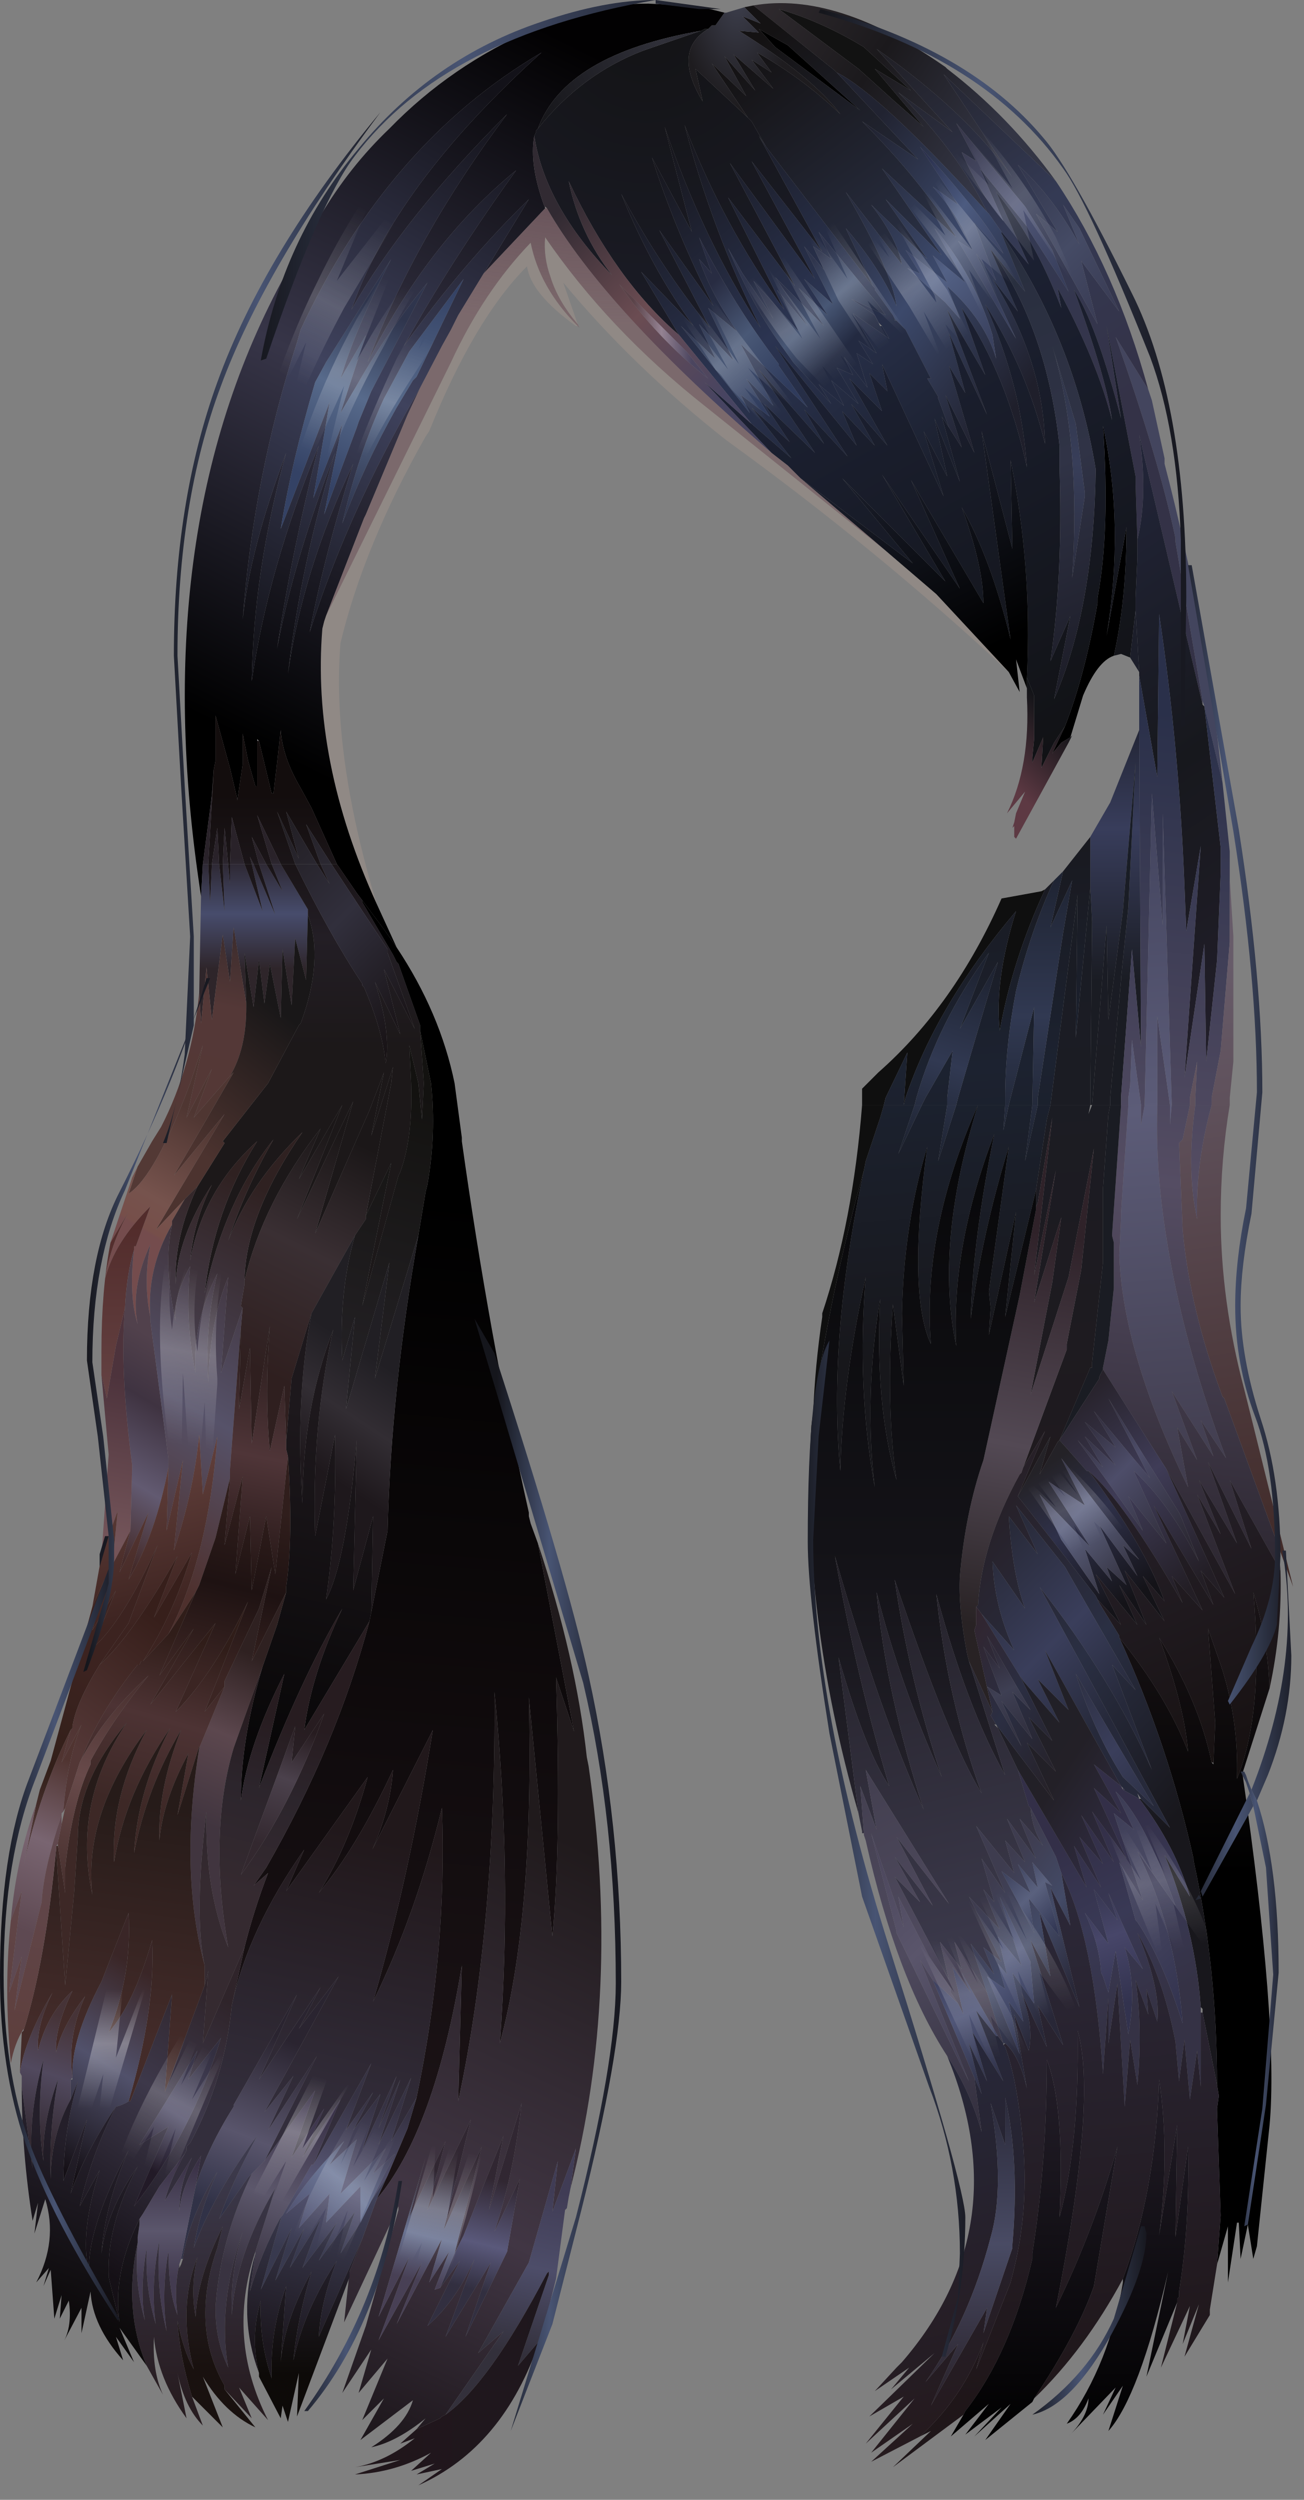 <svg xmlns="http://www.w3.org/2000/svg" width="36" height="69"><rect width="100%" height="100%" fill="#808080" stroke="none"/><g transform="translate(-51.35 -19.4)"><path d="M72.85 19.65q1.2.35 2.35 1.05l1.3 1.2-1-.6 1.35 1.6-.8-.7-1-.9-2.2-1.65" fill="#121212"/><path d="M80.65 39.9l-.25.3.35-.75q.55-1.4.9-3.4v-.15q.35-1.85.15-4.75.6 2.75.1 5.8l.55-3q0 2-.35 3.55-.45.15-.85 1.1l-.35 1.15-.25.15M72.3 20.2l.8.45 2 1.8-2.35-1.75-.45-.5"/><path d="M84.6 38.9l-.05-.15-.75-4.4v-.1q-.45-2.15-1.65-5.55l.9 1.45.05.15.05.15.35 1.6v.15q1.15 4.4 1.6 8.8l-.5-2.1" fill="#43455e"/><linearGradient id="a" gradientUnits="userSpaceOnUse" gradientTransform="matrix(.004 .003 -.002 .003 75.2 21.7)" x1="-819.2" x2="819.2"><stop offset=".016" stop-color="#312c30"/><stop offset=".494" stop-color="#1b191c"/><stop offset=".988" stop-color="#333544"/></linearGradient><path d="M74.45 21.4l-.05-.05-2.25-1.8q2.3-.4 5.3 1.7l.05.05q1.7 1.3 3 3.1l-3.1-2.95 1.9 2.85q-1.25-1.8-3.75-3.55l2.1 2.3-1.5-1.1q1.65 1.65 2.45 3.3-2.95-3.25-4.15-3.85m.6-.1l1 .9.8.7-1.35-1.6 1 .6-1.3-1.2q-1.15-.7-2.35-1.05l2.2 1.65" fill="url(#a)"/><linearGradient id="b" gradientUnits="userSpaceOnUse" gradientTransform="matrix(.004 .006 -.009 .006 78.2 26.2)" x1="-819.2" x2="819.2"><stop offset="0" stop-color="#201f25"/><stop offset=".506" stop-color="#343a54"/><stop offset="1" stop-color="#343247"/></linearGradient><path d="M82.25 28l-1.1-2.3-.45-.65.45 1.1q-.75-1.35-1.7-2.2l1.1 1.85-.6-.5 1.7 3.05-.45-1.75 1.05 1.4m-3.6-2.7l-.05-.05q-.8-1.65-2.45-3.3l1.5 1.1-2.1-2.3q2.5 1.75 3.75 3.55l-1.9-2.85 3.1 2.95q1.65 2.45 2.55 5.75l-.9-1.45q1.2 3.4 1.65 5.55v.1l.75 4.4v.1L82.8 31.4q.25 1.65-.05 2.9l-.05-1.55v-.2l-.8-4.15.4 2.55q-.7-2.65-1.3-3.55.9 2.45 1.05 3.6-.4-1.6-1.5-3.65l.1.55q-.75-1.95-1.8-3.2l.9 2-.75-.9-.35-.5m-.75-1.7q.5 1.15 1.15 1.9l-.65-1.45 1.3 1.6.05.1 1.1 1.7-.45-1.15-.75-1.2-1.9-2.3.55 1.05-.4-.25" fill="url(#b)"/><linearGradient id="c" gradientUnits="userSpaceOnUse" gradientTransform="matrix(.004 .004 -.004 .003 74.75 24.25)" x1="-819.2" x2="819.2"><stop offset=".016" stop-color="#141213"/><stop offset=".988" stop-color="#2e364e"/></linearGradient><path d="M72.5 23.45l-.4-.7-.1-.1-1-1.5.95.9-.6-1.1.85.95-.6-1 1.1.95-.6-.8.55.35-.4-.55q1.25.7 2.3 1.7-.8-1.05-2.8-2.3l.55.05-.45-.45.5.2-.45-.45.25-.05 2.25 1.8.05.05 2.25 2.4-1.55-1.05q1.6 1.6 2.6 3.2l-2.05-1.9 1.65 2.4-1.55-1.55 1.15 1.65-1.55-1.5q.7.9.85 1.65l-1.55-2q1.3 2.25 1.4 3.15-.45-1.05-1.4-2.15l.75 1.6-2.95-3.85m.25-2.75l2.35 1.75-2-1.8-.8-.45.45.5" fill="url(#c)"/><linearGradient id="d" gradientUnits="userSpaceOnUse" gradientTransform="matrix(.004 .003 -.004 .005 77.3 26.8)" x1="-819.2" x2="819.2"><stop offset=".02" stop-color="#212331"/><stop offset=".49" stop-color="#3c496b"/><stop offset=".988" stop-color="#1f1f2b"/></linearGradient><path d="M75.45 27.3l-.75-1.6q.95 1.1 1.4 2.15-.1-.9-1.4-3.15l1.55 2q-.15-.75-.85-1.65l1.55 1.5-1.15-1.65 1.55 1.55-1.65-2.4 2.05 1.9q-1-1.6-2.6-3.2l1.55 1.05-2.25-2.4q1.2.6 4.15 3.85l.05.05.35.5v.05l.65 1.6-.9-1.1-.05-.05.75 1.7-.7-.9q1.4 2.25 1.45 4.55-.5-2.05-1.65-3.85 1 2.25 1.15 4.5-.55-2.55-1.8-4.4l.65 1.85-1.05-1.8 1.1 2.9-1.05-2.25.45 1.65-.45-.75.7 2.4-.8-1.6.45 1.45-.35-.55-.3-.8v-.05l-.3-.5h.1l-.7-1.35-.25-.25-.05-.05-.05-.1-.5-.7v-.05l-.05-.05m2.35-1.25l1.6 2.7-1.1-2.35.55.75-.6-1.6.8.85q-.5-1-2.3-2.95l1.05 1.6-.7-.5q.75.85 1.1 1.75l-.4-.25m-.3 1.15l-1.15-.9.4.65-.35-.15 1.05.95.4.45-.35-.9q1.05.95 1.35 2l-.1-.65q-.5-1.65-1.6-2.95l.85 1.5-.9-.75.4.75" fill="url(#d)"/><radialGradient id="e" gradientUnits="userSpaceOnUse" gradientTransform="translate(69.2 20) scale(.011)" spreadMethod="pad" cx="0" cy="0" r="819.2" fx="0" fy="0"><stop offset="0" stop-color="#131315"/><stop offset=".988" stop-color="#1b1c27"/></radialGradient><path d="M70.75 22.2l-.2-.9L72 22.65l.1.1.4.7-.2-.3 1.75 3.2-1.95-2.5 1.75 3.25-2.35-3.2 1.8 3.4-1.85-2.45 1.55 3.1q-1.7-2.35-2.75-5.1.75 2.9 2.1 5.6-1.6-2.45-2.65-5.55l.75 2.9-1.1-2.05q.65 2.05 1.7 4.1l-1.5-2.1 1.4 2.7q-1.35-1.65-2.45-3.7.85 2.1 2 3.65l-1.45-1.5 1.05 1.75q-1.75-1.5-3.05-4.25.3 1.45 1.2 2.6-1.85-1.9-2.15-3.85l.05-.1V23l.05-.05q1.2-1.5 2.9-2.15l1.6-.55.1-.05h.1q-1 .6-.15 2" fill="url(#e)"/><radialGradient id="f" gradientUnits="userSpaceOnUse" gradientTransform="matrix(.002 0 0 .004 71.7 19.05)" spreadMethod="pad" cx="0" cy="0" r="819.2" fx="0" fy="0"><stop offset="0" stop-color="#404251"/><stop offset="1" stop-color="#1e1c1f"/></radialGradient><path d="M72.35 20.05l-.5-.2.45.45-.55-.05q2 1.25 2.8 2.3-1.05-1-2.3-1.7l.4.55-.55-.35.6.8-1.1-.95.6 1-.85-.95.6 1.1-.95-.9 1 1.5-1.45-1.35.2.9q-.85-1.4.15-2l.1-.1h.1l.25-.35h.05l.5-.15.45.45" fill="url(#f)"/><linearGradient id="g" gradientUnits="userSpaceOnUse" gradientTransform="matrix(.006 -.012 .012 .006 64.3 30.6)" x1="-819.2" x2="819.2"><stop offset="0"/><stop offset=".463" stop-color="#373548"/><stop offset=".965" stop-color="#020102"/></linearGradient><path d="M60.35 36.4l-.05.15-.05.2q-.3 3.65 1.5 7.6l.55 1.2-.35-.5-.6-.8-.15-.2-.55-.8-.7-1.55-.3-.55q-.5-.85-.55-1.6l-.1.9-.1.85h-.05l-.35-1.45-.05-.05v1.3h-.05l-.2-.7-.15-.75v.85l-.15 1v-.05l-.2-.85-.4-1.45v1.25l-.05.25-.05.7-.25 1.9-.05.9-.05-.35q-1.5-10.2 2.65-17.3h.05l.65-1.15q.8-1.35 1.9-2.4 1.7-1.75 4-2.75 1.3-.7 3.15-.7l1.05.05.65.1.4.1-.25.35H71l-.1.1h-.1l-.1.05q-3.75.65-4.5 2.7l-.05.05v.05l-.05.1q-.15.8.3 2l-1.7 1.8-.7 1.15 1.95-3.2q-1.8 1.75-3.45 4.05 1.3-2.35 3.1-4.85-2.45 2-4.1 5.3 1.3-3.45 3.85-6.85-2.85 2.85-4.3 5.4 1.2-3.45 5.25-7.1-4.25 2.5-6.65 7.65l-.1.35q-1.2 3.7-1.5 7.65.2-1.95 1.2-4.6-.9 3.25-.95 6.3.45-3.1 1.85-6.5-.75 2.95-1.15 5.6.45-2.4 1.6-5.4-.95 3.1-1.3 6.1.4-2.85 1.8-5.8-.8 2.55-1.2 4.65.95-3 2.65-6.05l.4-.7-.35.75-1.15 2.75-.05.1-1.05 2.7" fill="url(#g)"/><radialGradient id="h" gradientUnits="userSpaceOnUse" gradientTransform="translate(69.65 20.55) scale(.005)" spreadMethod="pad" cx="0" cy="0" r="819.2" fx="0" fy="0"><stop offset="0" stop-color="#303039"/><stop offset=".988" stop-color="#16161a"/></radialGradient><path d="M70.7 20.25l-1.6.55q-1.7.65-2.9 2.15.75-2.05 4.5-2.7" fill="url(#h)"/><linearGradient id="i" gradientUnits="userSpaceOnUse" gradientTransform="matrix(.005 .006 -.005 .004 73.4 28.45)" x1="-819.2" x2="819.2"><stop offset="0" stop-color="#16151a"/><stop offset=".478" stop-color="#2b3451"/><stop offset=".988" stop-color="#191d29"/></linearGradient><path d="M70.1 28.65l-1.05-1.75 1.45 1.5q-1.15-1.55-2-3.65 1.1 2.05 2.45 3.7l-1.4-2.7 1.5 2.1q-1.05-2.05-1.7-4.1l1.1 2.05-.75-2.9q1.05 3.1 2.65 5.55-1.35-2.7-2.1-5.6 1.05 2.75 2.75 5.1l-1.55-3.1 1.85 2.45-1.8-3.4 2.35 3.2-1.75-3.25 1.95 2.5-1.75-3.2.2.3 2.95 3.85.05.05v.05l.5.7.05.1v.05h.05l.25.25.7 1.35h-.1l.3.5v.05l.3.8-.2-.3.5 1.8-.7-1.75.35 1.6-.65-1.25.55 1.8-1.7-3.65.15.75-.5-.5.35 1.05-.9-.9 1.05 1.85-1-1.15.65 1.15-.9-.95.4.95-2.25-2.75 2 3.05-1.2-1.3.55.95-1.8-2.05 1.55 2.3-1.4-1.35.7 1.05-1.05-.95 1.1 1.4-1.1-.95-2-2.45m5.5-.35l-.1-.2-.65-.45.95.45-.25-.35-1.6-1.95.35.75-.5-.35.3.65-.55-.65.8 1.6-.8-.7.65 1-.8-.75.7 1.05-1.35-1.35.9 1.35-.85-1 .6 1.15-1.25-1.4.55 1.05-.1-.15-.75-1.1-.4-.7q.7 1.65 1.55 2.8l.25.35 1.05 1.15-.35-.55.05.05.65.55-.35-.7.75.65-.6-1 .45.2-.25-.5.65.85-.3-.95.45.3-.4-.65.5.35-.65-1.1 1 .7-.2-.35-.1-.1m-4 1.05l-.95-1 .45.95-.95-.9 1.9 2.4-.25-.5.8.6-.65-1.05.75.75-.9-1.7 1.85 1.75-.8-1.15v-.05q-1.25-1.65-2.2-3.5l.35 1-.35-.4q.35 1 1.05 2l-.8-.65.7 1.45" fill="url(#i)"/><linearGradient id="j" gradientUnits="userSpaceOnUse" gradientTransform="matrix(.005 .008 -.018 .01 76 36.9)" x1="-819.2" x2="819.2"><stop offset="0" stop-color="#1c2133"/><stop offset="1" stop-color="#0f0f0f"/></linearGradient><path d="M75.15 49.9v-.45l.45-.45q2.1-1.85 3.4-4.8l1.1-.2.1-.05q-.9 1.95-1.25 3.9-.15-1.4.45-3.3-2.2 2.6-3.05 5.15l-.05.2.1-1.45-.6 1.25-.05.2h-.6m5.3-10l-.35.7.05-.85-.15.35-.15.35v-.15l.05-.5v-1.2l-.2-.5q.15-3.05-.45-6l.05 2.45-.85-3.25.8 5.75q-.55-2.25-1.35-3.65.6 1.65.6 2.65l-2-3.4 1.35 3-2.15-3.15 1.75 2.95-2.85-2.85 1.95 2.35-3.1-2.35-.35-.35-.45-.35-1.85-1.95 1.3 1.15 1.1.95-1.1-1.4 1.05.95-.7-1.05 1.4 1.35-1.55-2.3 1.8 2.05-.55-.95 1.2 1.3-2-3.05L75 31.7l-.4-.95.9.95-.65-1.15 1 1.15-1.05-1.85.9.9-.35-1.05.5.5-.15-.75 1.7 3.65-.55-1.8.65 1.25-.35-1.6.7 1.75-.5-1.8.2.3.35.55-.45-1.45.8 1.6-.7-2.4.45.75-.45-1.65 1.05 2.25-1.1-2.9 1.05 1.8-.65-1.85q1.25 1.85 1.8 4.4-.15-2.25-1.15-4.5 1.15 1.8 1.65 3.85-.05-2.3-1.45-4.55l.7.9-.75-1.7.05.05q1.5 2.15 1.85 5.35v.6q.1 2.95-.25 5.35l.55-1.25-.45 2.3q1.1-2.5 1.15-6.35-.6-3.6-2.6-6.5v-.05l.75.9-.9-2q1.05 1.25 1.8 3.2l-.1-.55q1.1 2.05 1.5 3.65-.15-1.15-1.05-3.6.6.9 1.3 3.55l-.4-2.55.8 4.15v.2l.05 1.55v.5l-.05 1.1v.35l-.15 1.3-.25-.1-.2.05q.35-1.55.35-3.55l-.55 3q.5-3.05-.1-5.8.2 2.9-.15 4.75v.15q-.35 2-.9 3.4l-.3.45" fill="url(#j)"/><linearGradient id="k" gradientUnits="userSpaceOnUse" gradientTransform="matrix(.002 .003 -.002 .002 79.3 25.15)" x1="-819.2" x2="819.2"><stop offset="0" stop-color="#343345"/><stop offset=".522" stop-color="#505676"/><stop offset="1" stop-color="#313855"/></linearGradient><path d="M78.3 23.85l-.55-1.05 1.9 2.3.75 1.2.45 1.15-1.1-1.7-.05-.1-1.3-1.6.65 1.45q-.65-.75-1.15-1.9l.4.25" fill="url(#k)"/><linearGradient id="l" gradientUnits="userSpaceOnUse" gradientTransform="matrix(.002 .001 -.002 .003 77.9 25.2)" x1="-819.2" x2="819.2"><stop offset=".016" stop-color="#282d4a"/><stop offset=".494" stop-color="#4c5b80"/><stop offset=".988" stop-color="#3a415e"/></linearGradient><path d="M78.2 26.3q-.35-.9-1.1-1.75l.7.5-1.05-1.6q1.8 1.95 2.3 2.95l-.8-.85.6 1.6-.55-.75 1.1 2.35-1.6-2.7.4.25" fill="url(#l)"/><linearGradient id="m" gradientUnits="userSpaceOnUse" gradientTransform="matrix(.002 .003 -.002 .002 80.85 26.15)" x1="-819.2" x2="819.2"><stop offset="0" stop-color="#2f3349"/><stop offset=".506" stop-color="#454b65"/><stop offset="1" stop-color="#34354d"/></linearGradient><path d="M81.2 26.6l.45 1.75-1.7-3.05.6.5-1.1-1.85q.95.85 1.7 2.2l-.45-1.1.45.65 1.1 2.3-1.05-1.4" fill="url(#m)"/><linearGradient id="n" gradientUnits="userSpaceOnUse" gradientTransform="matrix(.003 .007 -.007 .003 80.15 32.35)" x1="-819.2" x2="819.2"><stop offset=".016" stop-color="#282e3e"/><stop offset=".502" stop-color="#303346"/><stop offset="1" stop-color="#1b1b25"/></linearGradient><path d="M81.3 33l-.25-1.9-.65-2.15q.8 2.65.55 6.4l.35-2.25V33M79 25.85q2 2.9 2.6 6.5-.05 3.85-1.15 6.35l.45-2.3-.55 1.25q.35-2.4.25-5.35v-.6q-.35-3.2-1.85-5.35l.9 1.1-.65-1.6" fill="url(#n)"/><linearGradient id="o" gradientUnits="userSpaceOnUse" gradientTransform="matrix(-0 .005 -.004 -0 80.85 32.15)" x1="-819.2" x2="819.2"><stop offset=".016" stop-color="#2b3041"/><stop offset=".502" stop-color="#383e59"/><stop offset="1" stop-color="#272837"/></linearGradient><path d="M81.3 33.1l-.35 2.25q.25-3.75-.55-6.4l.65 2.15.25 1.9v.1" fill="url(#o)"/><linearGradient id="p" gradientUnits="userSpaceOnUse" gradientTransform="matrix(.002 .002 -.002 .002 77.3 27.05)" x1="-819.2" x2="819.2"><stop offset=".016" stop-color="#282d4a"/><stop offset=".494" stop-color="#536185"/><stop offset=".988" stop-color="#3a415e"/></linearGradient><path d="M77.1 26.45l.9.75-.85-1.5q1.1 1.3 1.6 2.95l.1.65q-.3-1.05-1.35-2l.35.9-.4-.45-1.05-.95.35.15-.4-.65 1.15.9-.4-.75" fill="url(#p)"/><linearGradient id="q" gradientUnits="userSpaceOnUse" gradientTransform="matrix(.001 .001 -.002 .002 76.65 29.1)" x1="-819.2" x2="819.2"><stop offset="0" stop-color="#252b45"/><stop offset=".463" stop-color="#556889"/><stop offset=".988" stop-color="#343f5f"/></linearGradient><path d="M76.05 28.2l.05.05h-.05v-.05" fill="url(#q)"/><linearGradient id="r" gradientUnits="userSpaceOnUse" gradientTransform="matrix(.001 .004 -.004 .002 76.5 34.7)" x1="-819.2" x2="819.2"><stop offset=".016" stop-color="#1d212f"/><stop offset="1"/></linearGradient><path d="M79.7 38.4l-.3-.8.1.9-.3-.55-2-2.15-1.4-1.2-2.35-2 3.1 2.35-1.95-2.35 2.85 2.85-1.75-2.95 2.15 3.15-1.35-3 2 3.4q0-1-.6-2.65.8 1.4 1.35 3.65l-.8-5.75.85 3.25-.05-2.45q.6 2.95.45 6v.3" fill="url(#r)"/><linearGradient id="s" gradientUnits="userSpaceOnUse" gradientTransform="matrix(.003 .003 -.004 .004 69.35 27.55)" x1="-819.2" x2="819.2"><stop offset="0" stop-color="#312a32"/><stop offset=".518" stop-color="#6b4c52"/><stop offset=".988" stop-color="#474461"/></linearGradient><path d="M72.1 31.1l-1.3-1.15 1.85 1.95q-4.6-3.95-6.2-6.75l-.05-.05v.05q-.45-1.2-.3-2 .3 1.95 2.15 3.85-.9-1.15-1.2-2.6 1.3 2.75 3.05 4.25l2 2.45m-3.65-3.85q1 1.45 2.45 2.6l-.6-.75-1.85-1.85" fill="url(#s)"/><linearGradient id="t" gradientUnits="userSpaceOnUse" gradientTransform="matrix(.001 0 0 .002 69.65 28.55)" x1="-819.2" x2="819.2"><stop offset="0" stop-color="#5a4248"/><stop offset=".478" stop-color="#948292"/><stop offset=".988" stop-color="#4b455f"/></linearGradient><path d="M70.3 29.1l.6.75q-1.45-1.15-2.45-2.6l1.85 1.85" fill="url(#t)"/><linearGradient id="u" gradientUnits="userSpaceOnUse" gradientTransform="matrix(-0 .005 -.015 -0 82.4 42.5)" x1="-819.2" x2="819.2"><stop offset=".024" stop-color="#1c1e2a"/><stop offset=".471" stop-color="#383d5b"/><stop offset=".988" stop-color="#1a1c23"/></linearGradient><path d="M81.45 42.5l.55-.95.8-2 .05 8.75-.25-2.7-.3 4.05v.25H82v-.2l.3-3.25v-.05l.2-1.95.2-4-.35 4.1-.4 3-.05-2.6-.4 4.95h-.05v-.2l.05-4.85-.05-.95v-1.4m1.35-4.55l-.25-.4.15-1.3.1 1.7" fill="url(#u)"/><linearGradient id="v" gradientUnits="userSpaceOnUse" gradientTransform="matrix(.001 -.001 .002 .002 79.95 40.15)" x1="-819.2" x2="819.2"><stop offset="0" stop-color="#5d3943"/><stop offset="1" stop-color="#111317"/></linearGradient><path d="M79.7 38.1l.2.5v1.2l-.05.5v.15l.15-.35.15-.35-.05.85.35-.7.3-.45-.35.75.25-.3.25-.15.05-.05-.1.2-1.45 2.65-.05-.05v-.3l-.05.05.05-.15.05-.25.25-.6-.25.3-.25.3q.65-1.3.55-3.2v-.55" fill="url(#v)"/><linearGradient id="w" gradientUnits="userSpaceOnUse" gradientTransform="matrix(.005 .007 -.009 .006 83.85 40.3)" x1="-819.2" x2="819.2"><stop offset="0" stop-color="#212437"/><stop offset=".506" stop-color="#17181d"/><stop offset="1" stop-color="#211e29"/></linearGradient><path d="M82.7 36.25v-.35l.05-1.1v-.5q.3-1.25.05-2.9l1.75 7.45.05.05.45 3.9v.7l-.1 2.4-.3 2.8-.05-3.25-.55 3.7.45-6.4-.4 2.35-.05-1.25q-.15-3.85-.7-7.5l-.05 4.5-.5-2.8v-.1l-.1-1.7" fill="url(#w)"/><linearGradient id="x" gradientUnits="userSpaceOnUse" gradientTransform="rotate(96.286 18.525 64.636) scale(.018)" x1="-819.2" x2="819.2"><stop offset=".024" stop-color="#2a304a"/><stop offset=".471" stop-color="#554d63"/><stop offset=".988" stop-color="#201b21"/></linearGradient><path d="M84.35 49.9v-.2l.05-1-.2 1v.2h-.5l-.25-8.05v3.1l-.3-3.65-.2 8.6h-.1l-.25-1.8-.05 1.25-.05.35v.2h-.2v-.25l.3-4.05.25 2.7-.05-8.75v-1.5l.5 2.8.05-4.5q.55 3.65.7 7.5l.05 1.25.4-2.35-.45 6.4.55-3.7.05 3.25.3-2.8.1-2.4v-.7l-.45-3.9.5 2.1.2 1.9v2.5l-.25 3-.25 1.3v.2h-.45m-1.05 0v-2.45l.35 2.45h-.35" fill="url(#x)"/><linearGradient id="y" gradientUnits="userSpaceOnUse" gradientTransform="matrix(-.001 -.013 .013 -.001 81.4 51.2)" x1="-819.2" x2="819.2"><stop offset="0" stop-color="#1f1a1e"/><stop offset=".925" stop-color="#191d26"/></linearGradient><path d="M81.5 49.9l.4-4.95.05 2.6.4-3 .35-4.1-.2 4-.2 1.95v.05L82 49.7v.2h-.5m-1.15 0l.75-5.8-.05 3.95.4-4.15.05.95-.05 4.85v.2h-1.1" fill="url(#y)"/><linearGradient id="z" gradientUnits="userSpaceOnUse" gradientTransform="matrix(.005 -.009 .009 .005 62.2 29.55)" x1="-819.2" x2="819.2"><stop offset="0" stop-color="#15151c"/><stop offset=".455" stop-color="#3f425d"/><stop offset=".965" stop-color="#131219"/></linearGradient><path d="M60.05 29.95q-.65 2.2-.95 4.05l1.35-3.5-.45 2.65.8-2.05-.5 2.5.9-2.4.05-.15.35-.85 1.55-3q-1.1 1.35-1.9 2.75l-.5.85.7-2.15-.7 1.2.05-.15q.4-1.3 1.35-3.15l-1.8 2.85-.3.55m3.75-1.45l-.25.45-.6 1.15-.4.7q-1.7 3.05-2.65 6.05.4-2.1 1.2-4.65-1.4 2.95-1.8 5.8.35-3 1.3-6.1-1.15 3-1.6 5.4.4-2.65 1.15-5.6-1.4 3.4-1.85 6.5.05-3.05.95-6.3-1 2.65-1.2 4.6.3-3.95 1.5-7.65l.1-.35q2.4-5.15 6.65-7.65-4.05 3.65-5.25 7.1 1.45-2.55 4.3-5.4-2.55 3.4-3.85 6.85 1.65-3.3 4.1-5.3-1.8 2.5-3.1 4.85 1.65-2.3 3.45-4.05L64 28.1l-.2.4m-1.05 1.4l.1-.1 1.3-2.7-1.5 2-.7 1.3q-.7 1.5-1.15 3.45.6-1.6 1.5-3.2l.45-.75" fill="url(#z)"/><linearGradient id="A" gradientUnits="userSpaceOnUse" gradientTransform="matrix(-.001 .003 -.004 -.002 60.9 30.3)" x1="-819.2" x2="819.2"><stop offset="0" stop-color="#2f354d"/><stop offset=".478" stop-color="#576a8b"/><stop offset=".988" stop-color="#344265"/></linearGradient><path d="M60.35 29.4l1.8-2.85q-.95 1.85-1.35 3.15l-.05.15.7-1.2-.7 2.15.5-.85q.8-1.4 1.9-2.75l-1.55 3-.35.85-.05.15-.9 2.4.5-2.5-.8 2.05.45-2.65L59.1 34q.3-1.85.95-4.05l.3-.55" fill="url(#A)"/><linearGradient id="B" gradientUnits="userSpaceOnUse" gradientTransform="matrix(.001 -.004 .004 .001 62.45 30.45)" x1="-819.2" x2="819.2"><stop offset="0" stop-color="#2f354d"/><stop offset=".478" stop-color="#576a8b"/><stop offset=".988" stop-color="#344265"/></linearGradient><path d="M62.3 30.65q-.9 1.6-1.5 3.2.45-1.95 1.15-3.45l.7-1.3 1.5-2-1.3 2.7-.1.1-.45.75" fill="url(#B)"/><linearGradient id="C" gradientUnits="userSpaceOnUse" gradientTransform="matrix(0 -.005 .01 0 58.65 45.15)" x1="-819.2" x2="819.2"><stop offset="0" stop-color="#1c1819"/><stop offset=".463" stop-color="#231e25"/><stop offset=".965" stop-color="#130d0d"/></linearGradient><path d="M60.5 43.25l-.7-1.1.4 1.1h-.1l-.85-1.45.35 1.3-.6-1.3.5 1.45h-.4l-.65-1.35.4 1.35h-.15l-.4-.75.2.75h-.15l-.1-.2.05.2h-.2l-.35-1.3-.05 1.3h-.05l-.1-1-.05 1h-.1l-.05-1-.15 1h-.1l.15-2.6.05-.25v-1.25l.4 1.45.2.85v.05l.15-1v-.85l.15.75.2.7h.05v-1.25h.05l.35 1.45h.05l.1-.85.1-.9q.05.75.55 1.6l.3.55.7 1.55h-.15" fill="url(#C)"/><linearGradient id="D" gradientUnits="userSpaceOnUse" gradientTransform="matrix(-0 -.002 .005 -0 57.9 44.6)" x1="-819.2" x2="819.2"><stop offset="0" stop-color="#2e252a"/><stop offset=".463" stop-color="#474c6c"/><stop offset=".965" stop-color="#292229"/></linearGradient><path d="M56.95 43.25l.25-1.9.05-.7-.15 2.6h-.15m.25 0l.15-1 .05 1h-.2m.3 0l.05-1 .1 1h-.15m.2 0l.05-1.3.35 1.3h-.4m.6 0l-.05-.2.1.2h-.05m.2 0l-.2-.75.4.75h-.2m.35 0l-.4-1.35.65 1.35h-.25" fill="url(#D)"/><linearGradient id="E" gradientUnits="userSpaceOnUse" gradientTransform="matrix(.003 .004 -.003 .003 60.75 45.15)" x1="-819.2" x2="819.2"><stop offset="0" stop-color="#1e1a1d"/><stop offset=".463" stop-color="#312f3c"/><stop offset=".965" stop-color="#140e0f"/></linearGradient><path d="M59.5 43.25L59 41.8l.6 1.3-.35-1.3.85 1.45h-.6m.7 0l-.4-1.1.7 1.1h-.3" fill="url(#E)"/><linearGradient id="F" gradientUnits="userSpaceOnUse" gradientTransform="matrix(.002 .012 -.013 .002 87.05 55.8)" x1="-819.2" x2="819.2"><stop offset="0" stop-color="#675b69"/><stop offset=".988" stop-color="#3d2521"/></linearGradient><path d="M84.8 49.9v-.2l.25-1.3.25-3v-1.75l.1 1.6v3.45l-.1 1v.2h-.5m-.6 0v-.2l.2-1-.05 1v.2h-.15" fill="url(#F)"/><linearGradient id="G" gradientUnits="userSpaceOnUse" gradientTransform="matrix(.002 .018 -.012 .001 84.25 51.5)" x1="-819.2" x2="819.2"><stop offset=".024" stop-color="#353750"/><stop offset=".447" stop-color="#5c5c78"/><stop offset=".988" stop-color="#36303d"/></linearGradient><path d="M82.5 49.9v-.2l.05-.35.05-1.25.25 1.8h-.35m.8-2.45v2.45h-.35l.2-8.6.3 3.65v-3.1l.25 8.05h-.05l-.35-2.45" fill="url(#G)"/><linearGradient id="H" gradientUnits="userSpaceOnUse" gradientTransform="matrix(-.001 -.01 .012 -.001 78.6 49.25)" x1="-819.2" x2="819.2"><stop offset="0" stop-color="#17171b"/><stop offset=".525" stop-color="#1c2230"/><stop offset=".992" stop-color="#18171b"/></linearGradient><path d="M75.75 49.9l.05-.2.6-1.25-.1 1.45.05-.2q.85-2.55 3.05-5.15-.6 1.9-.45 3.3.35-1.95 1.25-3.9l.25-.25q-.65 1.4-1.05 3.05-.3 1.55-.3 2.95v.2h-1.35l.05-.2 1.1-3.75-1.05 1.85.8-2.1q-1.4 1.9-2 4l-.05.2h-.85m4.25 0v-.2l.7-4.55.25-1.45-.6 1.3.35-1.55.75-.95v1.4l-.4 4.15.05-3.95-.75 5.8H80m-.8 0l.05-.2.65-2.5-.05 2.7h-.65m-2.4 0l.1-.2.75-1.3-.15 1.3v.2h-.7" fill="url(#H)"/><linearGradient id="I" gradientUnits="userSpaceOnUse" gradientTransform="matrix(-0 -.005 .005 -0 80 47.25)" x1="-819.2" x2="819.2"><stop offset="0" stop-color="#1b202c"/><stop offset=".475" stop-color="#313952"/><stop offset=".992" stop-color="#1d2230"/></linearGradient><path d="M79.1 49.9v-.2q0-1.4.3-2.95.4-1.65 1.05-3.05l.25-.25-.35 1.55.6-1.3-.25 1.45-.7 4.55v.2h-.15l.05-2.7-.65 2.5-.05.2h-.1" fill="url(#I)"/><linearGradient id="J" gradientUnits="userSpaceOnUse" gradientTransform="matrix(.002 -.003 .003 .001 77.6 48.65)" x1="-819.2" x2="819.2"><stop offset="0" stop-color="#1b202c"/><stop offset=".475" stop-color="#313952"/><stop offset=".992" stop-color="#1d2230"/></linearGradient><path d="M76.6 49.9l.05-.2q.6-2.1 2-4l-.8 2.1 1.05-1.85-1.1 3.75-.05.2h-.25v-.2l.15-1.3-.75 1.3-.1.2h-.2" fill="url(#J)"/><linearGradient id="K" gradientUnits="userSpaceOnUse" gradientTransform="matrix(-0 -.002 .005 -0 58.05 44.5)" x1="-819.2" x2="819.2"><stop offset="0" stop-color="#2e252a"/><stop offset=".463" stop-color="#474c6c"/><stop offset=".965" stop-color="#292229"/></linearGradient><path d="M57.5 43.25h.15l.05.55v-.55h.4l.5 1.3-.3-1.3h.05l.6 1.4-.45-1.4h.2l.45.75-.3-.75h.25l.75 1.25v.15l-.05 1.8-.3-1.15-.1 1.85-.25-1.55-.05 1.9-.3-1.5-.15 1.1-.15-1.2-.15 1.3-.25-1.5.05 1.4-.35-2.1-.1 1.5-.2-1.3-.3 2.35-.15-1.45-.15 1.55-.05-.85.05-2.65.05-.9h.15l.05 1.05.05-1.05h.2l.15 1.3-.05-1.3" fill="url(#K)"/><linearGradient id="L" gradientUnits="userSpaceOnUse" gradientTransform="matrix(-0 -.004 .011 0 58.85 45)" x1="-819.2" x2="819.2"><stop offset="0" stop-color="#1c1819"/><stop offset=".463" stop-color="#231e25"/><stop offset=".965" stop-color="#130d0d"/></linearGradient><path d="M60.5 43.25h.15l.55.8.15.2v.05l.85 1.45.1.2.05.05.6 1.7v.15l.1 1.45-.05 1-.1-1-.25-1.05.05 1.05q.05 1.5-.3 2.45l-.05.1-1 3.6.8-3.95-.7 1.45.7-3.65.05-.45-.6 1.9.35-1.75-.4 1.05-1.5 3.4 1.05-3.65-1.55 3.25 1.25-3.15-1.2 2.05.6-1.4q-1.6 2.05-2.1 4.2v-.05q.05-1.8 1.6-4.05-1.45 1.4-2.05 3 .45-1.4 1.25-2.8-1.35 1.7-1.9 4.25.25-2.3 1.45-4.2-1.5 1.35-1.85 3.3.1-1.1.6-2.1-.95 1.45-1 2.75-.05-1.3.6-2.7l.75-1.2-.05-.05 1.25-1.6.85-1.6.05-.05q.65-1.75.2-3v-.15l-.75-1.25h.4q.95 1.95 1.85 3.3v.05l.05.05q.5 1.15.6 2.1.15-.85-.3-2.25l.7 1.45-.45-1.8.85 1.65-.75-2.1v-.1l-1.55-2.35m-3.35 1.05l-.05-1.05h.1l-.05 1.05m.4.25l-.15-1.3h.1l.05 1.3m.1-1.3h.05v.55l-.05-.55m.95 1.3l-.5-1.3h.2l.3 1.3m.35.1l-.6-1.4h.15l.45 1.4m.2-.65l-.45-.75h.15l.3.75m1.3-.2l-.35-.55h.1l.25.55" fill="url(#L)"/><linearGradient id="M" gradientUnits="userSpaceOnUse" gradientTransform="matrix(.004 .003 -.003 .003 60.95 45)" x1="-819.2" x2="819.2"><stop offset="0" stop-color="#1e1a1d"/><stop offset=".463" stop-color="#312f3c"/><stop offset=".965" stop-color="#140e0f"/></linearGradient><path d="M62.05 45.6v.1l.75 2.1-.85-1.65.45 1.8-.7-1.45q.45 1.4.3 2.25-.1-.95-.6-2.1l-.05-.05v-.05q-.9-1.35-1.85-3.3h.6l.35.55-.25-.55h.3l1.55 2.35" fill="url(#M)"/><linearGradient id="N" gradientUnits="userSpaceOnUse" gradientTransform="matrix(0 -.005 .005 .001 56.4 48.65)" x1="-819.2" x2="819.2"><stop offset="0" stop-color="#533935"/><stop offset=".706" stop-color="#543837"/><stop offset=".965" stop-color="#3c2c2d"/></linearGradient><path d="M56.7 50.25l.5-1.35-.7 1.35.45-2-.35 1.05q-.95 2.55-1.7 3.05l.25-.75.4-.7.25-.4q.85-1.65 1.05-3.7l.05.85.15-1.55.15 1.45.3-2.35.2 1.3.1-1.5.35 2.1v.1q0 1.15-.45 1.9l-1 1.15" fill="url(#N)"/><linearGradient id="O" gradientUnits="userSpaceOnUse" gradientTransform="matrix(.002 -.002 .005 .004 57.8 49)" x1="-819.2" x2="819.2"><stop offset="0" stop-color="#4c332f"/><stop offset=".965" stop-color="#191718"/></linearGradient><path d="M59.85 44.65q.45 1.25-.2 3l-.05.05-.85 1.6-1.25 1.6.05.05-.75 1.2-.35.35-.8.85 1.9-3.2-1.4 1.7L57.8 49l-.1.1q.45-.75.45-1.9v-.1l-.05-1.4.25 1.5.15-1.3.15 1.2.15-1.1.3 1.5.05-1.9.25 1.55.1-1.85.3 1.15.05-1.8" fill="url(#O)"/><linearGradient id="P" gradientUnits="userSpaceOnUse" gradientTransform="matrix(.001 -.002 .005 .003 56 51.65)" x1="-819.2" x2="819.2"><stop offset="0" stop-color="#744c4d"/><stop offset=".024" stop-color="#764f4a"/><stop offset=".259" stop-color="#76534d"/><stop offset=".965" stop-color="#4f3632"/></linearGradient><path d="M55.5 55.75q-.2-.95 0-2-.55 1.2-.35 2.2-.25-.8-.1-2.05v-.1h.05l.4-1.1q-1 1-1.25 2 .15-.95.65-1.85l-.5.85.6-1.8.15-.3-.25.75q.75-.5 1.7-3.05l.35-1.05-.45 2 .7-1.35-.5 1.35 1-1.15.1-.1-1.65 2.85 1.4-1.7-1.9 3.2.8-.85-.35.6v.1q-.7 1.2-.6 2.55" fill="url(#P)"/><linearGradient id="Q" gradientUnits="userSpaceOnUse" gradientTransform="matrix(0 -.015 .023 .002 61.55 64.5)" x1="-819.2" x2="819.2"><stop offset="0" stop-color="#1a1215"/><stop offset="1"/></linearGradient><path d="M67.2 67.2l-.5-1.5q.15 4.6-.1 7.15l-.65-6.6q.15 6.05-.8 9.55.35-4.75-.15-9.7.05 6.4-1 11.3l.1-3.75q-.75 4.55-2.35 6.45l.3-.65.55-1.3.25-.85q.85-4.05.7-8-.7 2.9-1.9 5.35 1-3.45 1.65-7.5l-2.05 4.05q.85-1.5.95-2.95-1 2.15-2.05 3.4.85-1.35 1.35-3.2l-2.25 3.15.5-1.15q-1.55 2.2-2 4.3l.35-1.6q.25-1 .65-2.05l-.4.35.35-.5q1.95-3.4 2.85-6.8l.05-.25.4-2 .05-.25q.1-3.9.85-8.15l.2-1.2.05-.2q.25-1.4.1-2.8l-.3-1.45v-.15l-.6-1.7-.05-.05-.1-.2-.85-1.45v-.05l.6.8.35.5q1.2 1.8 1.6 3.75l.2 1.5v.1q.75 5.35 1.85 10.25v.1l.05.2.2.55 1 5.2" fill="url(#Q)"/><linearGradient id="R" gradientUnits="userSpaceOnUse" gradientTransform="matrix(.002 -.004 .006 .003 60.15 54.15)" x1="-819.2" x2="819.2"><stop offset=".024" stop-color="#2f1f1f"/><stop offset=".51" stop-color="#3a2f33"/><stop offset=".957" stop-color="#1b1718"/></linearGradient><path d="M59.95 55.65l-.55 1.8-.15 1.75-.05-1.55-.4 1.8q-.15-1.55 0-3.45l-.5 3.25-.05-2.65-.3 1.7.05-2.25.05-.55-.05-.05.1-.6v-.1q.5-2.15 2.1-4.2l-.6 1.4 1.2-2.05-1.25 3.15 1.55-3.25-1.05 3.65 1.5-3.4.4-1.05-.35 1.75.6-1.9-.05.45-.7 3.65v.1l-.3.45-1.2 2.15" fill="url(#R)"/><linearGradient id="S" gradientUnits="userSpaceOnUse" gradientTransform="matrix(.002 -.006 .007 .002 61.7 54.1)" x1="-819.2" x2="819.2"><stop offset=".008" stop-color="#272429"/><stop offset=".957" stop-color="#131210"/></linearGradient><path d="M61.7 57.45l.4-3.2-1.2 4.05.25-2.55-.35 1.2q-.1-1.9.35-3.45l.3-.45v-.1l.7-1.45-.8 3.95 1-3.6.05-.1q.35-.95.3-2.45l-.05-1.05.25 1.05.1 1 .05-1-.1-1.45.3 1.45q.15 1.4-.1 2.8l-.05.2-.2 1.2-1.2 3.95" fill="url(#S)"/><linearGradient id="T" gradientUnits="userSpaceOnUse" gradientTransform="matrix(.001 -.002 .006 .004 61.45 58.75)" x1="-819.2" x2="819.2"><stop offset=".024" stop-color="#1e181c"/><stop offset=".502" stop-color="#322d33"/><stop offset=".957" stop-color="#211f24"/></linearGradient><path d="M61.15 53.5q-.45 1.55-.35 3.45l.35-1.2-.25 2.55 1.2-4.05-.4 3.2 1.2-3.95q-.75 4.25-.85 8.15l-.05.25-.4 2 .05-2.65-.55 2.05.1-4.15q-.3 3.4-.85 4.4.3-2.05.25-4.55l-.55 2.8q-.1-3.05.5-5.7-.85 2.2-.85 4.8-.2-2.9.25-5.25l1.2-2.15" fill="url(#T)"/><linearGradient id="U" gradientUnits="userSpaceOnUse" gradientTransform="matrix(.005 -.01 .015 .007 63.45 78.35)" x1="-819.2" x2="819.2"><stop offset=".016" stop-color="#1a1418"/><stop offset=".4" stop-color="#413644"/><stop offset=".988" stop-color="#201a1c"/></linearGradient><path d="M62.85 86.45l.25-.3q-.8.65-1.5.8.95-.6 1.15-1.3l-1.45 1.1.65-1.15-.6.6.7-1.7-.8.95.35-1.2-.8 1.2.65-1.85.9-3.2v-.1l-1.5 3.2.15-1.4.35-.9.4-1.1q1.6-1.9 2.35-6.45L64 77.4q1.05-4.9 1-11.3.5 4.95.15 9.7.95-3.5.8-9.55l.65 6.6q.25-2.55.1-7.15l.5 1.5-1-5.2q1.05 3.15 1.35 5.9l.05.25q.9 6.25-.5 11.65l.15-1.1-.65 1.75.15-1.4-.8 2.8-1.4 2.5.7-.6-1.6 2.3-.1.05-.05.05-.65.3m1.8-7.8l-1.05 2.3.75-3.05-1.2 2.5.5-1.9-1 2.1.45-1.65-1.3 4.4.85-1.65-.85 2.3 1.2-2.15-.7 1.7 1.25-2.35-.35 1.2.55-.85-.4 1.05.15-.05.55-.75-.9 1.8q.8-.7 1.3-1.85l-.8 2.15 1.25-2.05-.7 2.05 1.15-2.35.35-2L65 81q.55-1.65.75-3.55l-.9 2.95.4-2.05-1.1 2.75-.25.5.75-2.95" fill="url(#U)"/><linearGradient id="V" gradientUnits="userSpaceOnUse" gradientTransform="matrix(.002 -.008 .009 .002 58.85 64.4)" x1="-819.2" x2="819.2"><stop offset="0"/><stop offset=".957" stop-color="#1d181c"/></linearGradient><path d="M59.75 67.15q.2-1.55 1.05-3.35-1.15 1.95-2.3 4.95l.7-3.15q-1 1.95-1.2 3.5 0-1.7.6-3.7l.4-1.15.25-.9v-.15q.2-1.35.05-3.6l-.05-.2v-.2l.15-1.75.55-1.8Q59.5 58 59.7 60.9q0-2.6.85-4.8-.6 2.65-.5 5.7l.55-2.8q.05 2.5-.25 4.55.55-1 .85-4.4l-.1 4.15.55-2.05-.05 2.65-.05.25-1.8 3" fill="url(#V)"/><linearGradient id="W" gradientUnits="userSpaceOnUse" gradientTransform="matrix(.001 -.005 .009 .002 59.65 73.8)" x1="-819.2" x2="819.2"><stop offset="0" stop-color="#332e3c"/><stop offset=".988" stop-color="#21181b"/></linearGradient><path d="M56.9 78.9q-.55.85-.6 1.55 0-.75.35-1.5l-.75 1.2q.15-.6.55-1.3l.05-.1v-.1l.1-.1q.95-1.75 1.15-3.8.45-2.1 2-4.3l-.5 1.15 2.25-3.15q-.5 1.85-1.35 3.2 1.05-1.25 2.05-3.4-.1 1.45-.95 2.95l2.05-4.05q-.65 4.05-1.65 7.5 1.2-2.45 1.9-5.35.15 3.95-.7 8l-.7 1.2.55-1.75-.9 1.85.6-1.8-.6 1.35.5-1.45-.95 2.05.5-1.55-.75 1 .55-1.05-.75 1.05.7-1.85-1.6 2.8.75-1.8-1.05 1.6.6-1.35-.9 1.35.65-1.85-1.4 1.95 1.45-2.9-1.35 2.05.7-1.5-.8 1 2.05-3.75-1.1 1.45.6-1.15-1.7 2.55 1.05-2.35-1.75 3.05v.05q-.7 1.1-1.05 2.2l.15-.85" fill="url(#W)"/><linearGradient id="X" gradientUnits="userSpaceOnUse" gradientTransform="matrix(.002 -.003 .004 .002 58.2 54.75)" x1="-819.2" x2="819.2"><stop offset=".024" stop-color="#494150"/><stop offset=".918" stop-color="#2f2121"/></linearGradient><path d="M57.45 57.3l.2-2.65q-.5 1.2-.55 2.9-.1-1.55.25-3-.7 1.4-.6 2.75-.3-1.4-.15-2.95-.45.8-.4 1.5-.35-1.5-.1-2.65v-.1l.35-.6.35-.35q-.65 1.4-.6 2.7.05-1.3 1-2.75-.5 1-.6 2.1.35-1.95 1.85-3.3-1.2 1.9-1.45 4.2.55-2.55 1.9-4.25-.8 1.4-1.25 2.8.6-1.6 2.05-3-1.55 2.25-1.6 4.05v.15l-.1.6.05.05-.6 1.8" fill="url(#X)"/><linearGradient id="Y" gradientUnits="userSpaceOnUse" gradientTransform="matrix(0 -.003 .004 0 54.7 55.5)" x1="-819.2" x2="819.2"><stop offset="0" stop-color="#644243"/><stop offset=".965" stop-color="#522c2b"/></linearGradient><path d="M54.15 57.35v-.65q0-1.7.25-3l.5-.85q-.5.9-.65 1.85.25-1 1.25-2l-.4 1.1h-.05v.1q-.2.65-.25 1.6l-.25 1.05L54.3 58l-.1-.45-.05-.2" fill="url(#Y)"/><linearGradient id="Z" gradientUnits="userSpaceOnUse" gradientTransform="matrix(.002 -.003 .005 .003 54.95 59.15)" x1="-819.2" x2="819.2"><stop offset="0" stop-color="#442a29"/><stop offset=".337" stop-color="#625a71"/><stop offset=".698" stop-color="#3f3341"/><stop offset=".965" stop-color="#51414c"/></linearGradient><path d="M54.95 61.65l.05-1.8q-.35-2.65-.2-4.35.05-.95.25-1.6-.15 1.25.1 2.05-.2-1 .35-2.2-.2 1.05 0 2v.1l.5 3.8v.25q-.35 1.85-1.1 3.1l.55-1.85-.8 1.65.3-1.15" fill="url(#Z)"/><linearGradient id="aa" gradientUnits="userSpaceOnUse" gradientTransform="matrix(.003 -.005 .007 .004 56.85 58.4)" x1="-819.2" x2="819.2"><stop offset=".024" stop-color="#4e302d"/><stop offset=".502" stop-color="#565269"/><stop offset=".918" stop-color="#41353f"/></linearGradient><path d="M56 64.5q1.1-2.1 1.35-5.45l-.4 1.6-.1-1.65q-.15 1.55-.7 3.2l.25-2.5-.45 1.95.05-1.75v-.25l-.5-3.8v-.1q-.1-1.35.6-2.55-.25 1.15.1 2.65-.05-.7.4-1.5-.15 1.55.15 2.95-.1-1.35.6-2.75-.35 1.45-.25 3 .05-1.7.55-2.9l-.2 2.65.6-1.8-.05.55-.3 3.9v.25l-.4 1.65-.45 1.3-.1.2L56 64.5" fill="url(#aa)"/><linearGradient id="ab" gradientUnits="userSpaceOnUse" gradientTransform="matrix(0 -.004 .005 .001 53.9 60.3)" x1="-819.2" x2="819.2"><stop offset="0" stop-color="#744c4d"/><stop offset=".259" stop-color="#74555a"/><stop offset=".965" stop-color="#4d333c"/></linearGradient><path d="M54.15 62.35l.2-2.8-.2-2.2.05.2.1.45.25-1.45.25-1.05q-.15 1.7.2 4.35l-.05 1.8-.5.95.15-1.5-.45 1.25" fill="url(#ab)"/><linearGradient id="ac" gradientUnits="userSpaceOnUse" gradientTransform="matrix(.001 -.004 .005 .001 58.35 59.65)" x1="-819.2" x2="819.2"><stop offset=".024" stop-color="#241615"/><stop offset=".51" stop-color="#4f3538"/><stop offset=".957" stop-color="#2c1e1e"/></linearGradient><path d="M59.25 59.3v.1l.05.2-.35 3.25-.25-1.6-.4 2.05-.05-2.05-.4 1.6.2-2.7-.5 1.9.15-1.85v-.25l.3-3.9-.05 2.25.3-1.7.05 2.65.5-3.25q-.15 1.9 0 3.45l.4-1.8.05 1.55v.1" fill="url(#ac)"/><linearGradient id="ad" gradientUnits="userSpaceOnUse" gradientTransform="matrix(-.001 -.003 .004 -.001 55.25 61.7)" x1="-819.2" x2="819.2"><stop offset=".024" stop-color="#3c2320"/><stop offset=".918" stop-color="#64413d"/></linearGradient><path d="M56.65 62.25l-1.05 1.8.65-1.7q-1.25 2.2-2.15 3l.8-1.15.8-2.15q-.95 2.1-1.8 2.85l.65-1.6-.65 1.1.45-1.65-.45 1 .25-1.4.45-1.25-.15 1.5.5-.95-.3 1.15.8-1.65L54.9 63q.75-1.25 1.1-3.1l-.05 1.75.45-1.95-.25 2.5q.55-1.65.7-3.2l.1 1.65.4-1.6Q57.1 62.4 56 64.5l-.7.75q.85-1.3 1.35-3" fill="url(#ad)"/><linearGradient id="ae" gradientUnits="userSpaceOnUse" gradientTransform="matrix(.001 -.003 .004 .001 57.4 63.15)" x1="-819.2" x2="819.2"><stop offset=".024" stop-color="#3b2523"/><stop offset=".51" stop-color="#1e1212"/><stop offset=".957" stop-color="#301e1c"/></linearGradient><path d="M59.25 63.2v.15l-.95 1.9.55-2.6-.35 1.15-.95 2v.15l-.55.7 1.2-3.05q-.95 2-2 3.05l1.1-2.45-1.8 2.25 1.2-2.1-.95 1.3 1-2.3.1-.2.45-1.3.4-1.65-.15 1.85.5-1.9-.2 2.7.4-1.6.05 2.05.4-2.05.25 1.6.35-3.25q.15 2.25-.05 3.6" fill="url(#ae)"/><linearGradient id="af" gradientUnits="userSpaceOnUse" gradientTransform="matrix(.001 -.003 .007 .003 58 67.5)" x1="-819.2" x2="819.2"><stop offset=".024" stop-color="#41353f"/><stop offset=".51" stop-color="#5c474e"/><stop offset=".957" stop-color="#2f2121"/></linearGradient><path d="M56.85 67.65l.7-1.7v-.15l.95-2 .35-1.15-.55 2.6.95-1.9-.25.9-.4 1.15-.8 2.25q-.7 2.35-.15 5.5-.65-1.6-.6-3.75-.35 2.85-.05 4.25-.7-2.6-.15-6" fill="url(#af)"/><linearGradient id="ag" gradientUnits="userSpaceOnUse" gradientTransform="matrix(.001 -.003 .007 .002 56.2 67)" x1="-819.2" x2="819.2"><stop offset=".024" stop-color="#3d2826"/><stop offset=".51" stop-color="#4d3334"/><stop offset=".957" stop-color="#301d19"/></linearGradient><path d="M56.85 67.65v-.05l-.6 1.9.3-1.7q-.7 1.3-.8 2.4-.05-1.4.6-3.05-.95 1.6-1.3 3.4.1-1.75 1-3.45-1.25 1.8-1.55 3.7-.1-1.8.9-3.65-1.75 2.3-1.5 4.55-.55-2.55.95-4.75-1.35 1.6-1.35 3.15l-.1 1.5-.25 2.6-.25-3.75v-.1h.05l.2 1.3v-.7q.2-1.8.7-2.85V68q.65-1.2 1.6-2.35-1.2 1.1-1.85 2.3.5-1.3 1.55-2.6h.05l.05-.1h.05l.7-.75.75-1.15-1 2.3.95-1.3-1.2 2.1 1.8-2.25-1.1 2.45q1.05-1.05 2-3.05L57 66.65l.55-.7-.7 1.7" fill="url(#ag)"/><linearGradient id="ah" gradientUnits="userSpaceOnUse" gradientTransform="matrix(.001 -.004 .007 .001 54.4 72.15)" x1="-819.2" x2="819.2"><stop offset="0" stop-color="#432b29"/><stop offset=".957" stop-color="#261b19"/></linearGradient><path d="M52.9 70.45l.25 3.75.25-2.6.1-1.5q0-1.55 1.35-3.15-1.5 2.2-.95 4.75-.25-2.25 1.5-4.55-1 1.85-.9 3.65.3-1.9 1.55-3.7-.9 1.7-1 3.45.35-1.8 1.3-3.4-.65 1.65-.6 3.05.1-1.1.8-2.4l-.3 1.7.6-1.9v.05q-.55 3.4.15 6v.55l-1.1 2.95.2-2.7-1.15 2.95h-.05q.75-2.55.65-4.45-.5 1.75-1.2 2.55.65-1.6.55-3.3l-.75 1.9q-.85 1.6-.8 2.65-.15-1.15.35-2.25-.65.85-.8 1.55-.05-.65.45-1.7-.7.65-.95 1.65-.05-.7.4-1.6-.75 1.25-.9 2.2l.05-1.05v-.05l.05-.05q.6-1.9.9-5" fill="url(#ah)"/><linearGradient id="ai" gradientUnits="userSpaceOnUse" gradientTransform="matrix(.001 -.003 .008 .002 59.75 69.45)" x1="-819.2" x2="819.2"><stop offset="0" stop-color="#352a30"/><stop offset=".557" stop-color="#2c252c"/><stop offset=".957" stop-color="#271c20"/></linearGradient><path d="M56.95 75.8l.15-2-.1.4v-.55q-.3-1.4.05-4.25-.05 2.15.6 3.75-.55-3.15.15-5.5l.8-2.25q-.6 2-.6 3.7.2-1.55 1.2-3.5l-.7 3.15q1.15-3 2.3-4.95-.85 1.8-1.05 3.35l1.8-3q-.9 3.4-2.85 6.8l-.35.5.4-.35q-.4 1.05-.65 2.05l-1.15 2.65m2.55-8.75l-1.5 4.1q1.4-1.9 2.3-4.45l-.9 1.35.1-1" fill="url(#ai)"/><linearGradient id="aj" gradientUnits="userSpaceOnUse" gradientTransform="matrix(.001 -.002 .003 .001 59.2 68.7)" x1="-819.2" x2="819.2"><stop offset=".024" stop-color="#33282f"/><stop offset=".557" stop-color="#4b414c"/><stop offset=".957" stop-color="#271c20"/></linearGradient><path d="M59.4 68.05l.9-1.35q-.9 2.55-2.3 4.45l1.5-4.1-.1 1" fill="url(#aj)"/><linearGradient id="ak" gradientUnits="userSpaceOnUse" gradientTransform="matrix(.002 -.003 .005 .003 53.3 68.1)" x1="-819.2" x2="819.2"><stop offset=".024" stop-color="#5a4041"/><stop offset=".424" stop-color="#321f19"/><stop offset=".918" stop-color="#3c2320"/></linearGradient><path d="M52.35 69.2l.1-.4.3-.8 1.15-4.25.45-1-.45 1.65.65-1.1-.65 1.6q.85-.75 1.8-2.85l-.8 2.15-.8 1.15q-.65 1.05-.75 1.7v.05l-.05.05q-.85 1.7-1.3 3.75l.35-1.7" fill="url(#ak)"/><linearGradient id="al" gradientUnits="userSpaceOnUse" gradientTransform="matrix(.001 -.003 .005 .002 52.65 70.3)" x1="-819.2" x2="819.2"><stop offset=".024" stop-color="#5e4952"/><stop offset=".51" stop-color="#796571"/><stop offset=".957" stop-color="#503431"/></linearGradient><path d="M51.65 72.4q.15-1.7.7-3.2L52 70.9q.45-2.05 1.3-3.75l-.25.9.55-1.05q-.4 1-.5 2.4l-.05.05v.05q-.5 1.5-.55 2.4l-.05.2-.7 2.8.2-1.5-.35 1 .35-2.8-.3.8" fill="url(#al)"/><linearGradient id="am" gradientUnits="userSpaceOnUse" gradientTransform="matrix(.002 -.002 .004 .003 54.85 65.85)" x1="-819.2" x2="819.2"><stop offset="0" stop-color="#533736"/><stop offset=".918" stop-color="#371f1b"/></linearGradient><path d="M53.1 69.4q.1-1.4.5-2.4l-.55 1.05.25-.9.05-.05v-.05q.1-.65.75-1.7.9-.8 2.15-3l-.65 1.7 1.05-1.8q-.5 1.7-1.35 3h-.05l-.05.1h-.05q-1.05 1.3-1.55 2.6l-.05.1-.4 1.25-.05.1" fill="url(#am)"/><linearGradient id="an" gradientUnits="userSpaceOnUse" gradientTransform="matrix(.001 -.005 .004 .001 54.25 68.65)" x1="-819.2" x2="819.2"><stop offset=".024" stop-color="#3d2826"/><stop offset=".51" stop-color="#684a4a"/><stop offset=".957" stop-color="#3f2827"/></linearGradient><path d="M52.95 70.3v-.05l.1-.5.1-.45.4-1.25.05-.1q.65-1.2 1.85-2.3-.95 1.15-1.6 2.35v.1q-.5 1.05-.7 2.85v.7l-.2-1.3v-.05" fill="url(#an)"/><linearGradient id="ao" gradientUnits="userSpaceOnUse" gradientTransform="matrix(0 -.006 .005 .001 52.75 71.25)" x1="-819.2" x2="819.2"><stop offset=".016" stop-color="#5e3f3d"/><stop offset=".957" stop-color="#634e58"/></linearGradient><path d="M52 75.45v-.05q-.25.4-.35.95-.2-2.1 0-3.95l.3-.8-.35 2.8.35-1-.2 1.5.7-2.8.05-.2q.05-.9.55-2.4v.25l-.1.5v.05l-.05.05v.1q-.3 3.1-.9 5" fill="url(#ao)"/><linearGradient id="ap" gradientUnits="userSpaceOnUse" gradientTransform="matrix(.002 -.003 .005 .003 54.2 76.5)" x1="-819.2" x2="819.2"><stop offset="0" stop-color="#151016"/><stop offset=".525" stop-color="#51516b"/><stop offset=".988" stop-color="#3a2627"/></linearGradient><path d="M54.55 77.55q-.85 1.25-1.25 2.4l.45-2.05-.65 1.7q0-1.35.4-2.75l-.2.5v-.55h.05v-.05q-.05-1.05.8-2.65l.75-1.9q.1 1.7-.55 3.3.7-.8 1.2-2.55.1 1.9-.65 4.45-.15.1-.35.15" fill="url(#ap)"/><linearGradient id="aq" gradientUnits="userSpaceOnUse" gradientTransform="matrix(.003 -.004 .006 .004 55.95 78.3)" x1="-819.2" x2="819.2"><stop offset="0" stop-color="#151016"/><stop offset=".604" stop-color="#3d384a"/><stop offset=".988" stop-color="#2f242a"/></linearGradient><path d="M54.65 83.5l-.3-1.25v-.05q-.05-1.4.8-3-.85 1.2-1 2.4.1-1.35.75-2.85-1.1 2.05-1.1 3.3-.25-1 .3-2.75l-.55 1q.35-1.5 1-2.75.2-.05.35-.15h.05l1.15-2.95-.2 2.7L57 74.2l.1-.4-.15 2 1.15-2.65-.35 1.6q-.2 2.05-1.15 3.8l-.1.1v.1l-.05.1-.7.9-.45.75-.1.15q-.75 1.5-.55 2.85M56.8 76l-1.6 2.6.8-.5-.95 2.2q1.6-2.05 2.4-4.65l-.9 1.15.25-.8" fill="url(#aq)"/><linearGradient id="ar" gradientUnits="userSpaceOnUse" gradientTransform="matrix(.001 -.003 .005 .002 58.45 78.1)" x1="-819.2" x2="819.2"><stop offset=".024" stop-color="#313247"/><stop offset=".431" stop-color="#59556c"/><stop offset=".988" stop-color="#2a2430"/></linearGradient><path d="M58.3 79.4l-.1.1-.8 1.15q.35-1 1.05-2.3-1.25 1.7-1.75 3.1.15-1 .65-2.1-.75 1.2-.95 2.35v.05h-.05l.4-2q.35-1.1 1.05-2.2v-.05l1.75-3.05-1.05 2.35 1.7-2.55-.6 1.15 1.1-1.45-2.05 3.75.8-1-.7 1.5 1.35-2.05-1.45 2.9-.35.35" fill="url(#ar)"/><linearGradient id="as" gradientUnits="userSpaceOnUse" gradientTransform="matrix(.001 -.002 .003 .002 56.4 77.7)" x1="-819.2" x2="819.2"><stop offset="0" stop-color="#221a27"/><stop offset=".459" stop-color="#4f4c67"/><stop offset="1" stop-color="#332f40"/></linearGradient><path d="M56.55 76.8l.9-1.15q-.8 2.6-2.4 4.65l.95-2.2-.8.5 1.6-2.6-.25.8" fill="url(#as)"/><linearGradient id="at" gradientUnits="userSpaceOnUse" gradientTransform="matrix(0 -.002 .003 0 56.2 80.7)" x1="-819.2" x2="819.2"><stop offset=".024" stop-color="#433b50"/><stop offset=".416" stop-color="#5b566c"/><stop offset=".988" stop-color="#393045"/></linearGradient><path d="M56.3 81.9q-.15.65-.05 1.4-.25-.65-.25-1.75-.2 1.1-.05 2.2-.3-1.2-.2-2.5-.25 1.25-.1 2.3-.3-1-.25-2.1-.2 1.15-.05 2-.3-1.05-.2-2.15v-.15l.05-.35v-.15l.1-.15.45-.75.7-.9q-.4.7-.55 1.3l.75-1.2q-.35.75-.35 1.5.05-.7.6-1.55l-.15.85-.4 2-.05.15" fill="url(#at)"/><linearGradient id="au" gradientUnits="userSpaceOnUse" gradientTransform="matrix(.001 -.003 .005 .002 59.5 80)" x1="-819.2" x2="819.2"><stop offset=".024" stop-color="#393341"/><stop offset=".447" stop-color="#5c576b"/><stop offset=".988" stop-color="#393148"/></linearGradient><path d="M58.95 79.8q-1.1 1.85-1.2 3.5-.05-1.15.3-2.3-.7 2-.4 3.75-.35-.75-.35-1.6v-.1q.15-1.9 1-3.65l.35-.35 1.4-1.95-.65 1.85.9-1.35-.6 1.35 1.05-1.6-.75 1.8h-.05l-.8 1.4-.05.05q-.55 1-.85 2.05l.15-1.05v-.05l.55-1.75" fill="url(#au)"/><linearGradient id="av" gradientUnits="userSpaceOnUse" gradientTransform="matrix(0 -.003 .003 .001 60 79.3)" x1="-819.2" x2="819.2"><stop offset="0" stop-color="#38394e"/><stop offset=".447" stop-color="#585775"/><stop offset=".988" stop-color="#363243"/></linearGradient><path d="M61.6 80.15l.65-1.3-.6.55.35-.7-1.25 1.25.45-1.5-.75.7.4-.65q-1.05 1.05-1.6 2l.65-.55-.3.95.85-.95-.1.8.95-1v1l-.55.85.4-1.15-1 1.35.5-1.05L59.7 82l.5-1.35-.85 1.35.4-1.1-.8 1.45.45-1.45-.85 1.7.55-1.95v-.05l.05-.05.8-1.4H60l1.6-2.8-.7 1.85.75-1.05-.55 1.05.75-1-.5 1.55.95-2.05-.5 1.45.6-1.35-.6 1.8.9-1.85-.55 1.75.7-1.2-.25.85-.55 1.3-.45.7" fill="url(#av)"/><linearGradient id="aw" gradientUnits="userSpaceOnUse" gradientTransform="matrix(-0 -.005 .005 0 57.1 81.8)" x1="-819.2" x2="819.2"><stop offset=".024" stop-color="#271c20"/><stop offset=".988" stop-color="#414055"/></linearGradient><path d="M58.4 81.55q-.8 2.4.35 4.65l-.8-.9.35.85-.75-.8v-.1q-.95-1.65-.2-3.8l.15-.6q-.7 1.4-.75 2.5-.15-.8.05-1.65-.55 1.4-.1 3.1-.3-.55-.45-1.35.05.95.4 2.1l.3.8q-.5-.5-.7-1.45l.25 1.25q-.8-1.1-.9-2.25-.05.95.25 1.6l-.45-.8q-.65-1.55-.25-3.4-.1 1.1.2 2.15-.15-.85.05-2-.05 1.1.25 2.1-.15-1.05.1-2.3-.1 1.3.2 2.5-.15-1.1.05-2.2 0 1.1.25 1.75-.1-.75.05-1.4v.1l.05-.1.05-.15v-.05q.2-1.15.95-2.35-.5 1.1-.65 2.1.5-1.4 1.75-3.1-.7 1.3-1.05 2.3l.8-1.15.1-.1q-.85 1.75-1 3.65v.1q0 .85.35 1.6-.3-1.75.4-3.75-.35 1.15-.3 2.3.1-1.65 1.2-3.5l-.55 1.75" fill="url(#aw)"/><linearGradient id="ax" gradientUnits="userSpaceOnUse" gradientTransform="matrix(.001 -.002 .003 .001 52.9 76.8)" x1="-819.2" x2="819.2"><stop offset="0" stop-color="#332931"/><stop offset=".525" stop-color="#51495e"/><stop offset=".973" stop-color="#463337"/></linearGradient><path d="M51.95 77v-.3l-.05-.1q.15-.95.9-2.2-.45.9-.4 1.6.25-1 .95-1.65-.5 1.05-.45 1.7.15-.7.8-1.55-.5 1.1-.35 2.25l-.05.05v.55q-.55 1-.55 2.2-.05-1.35.2-2.75-.45 1.25-.4 2.25-.2-1.3 0-2.8-.45 1.6-.3 3l-.3-2.25" fill="url(#ax)"/><linearGradient id="ay" gradientUnits="userSpaceOnUse" gradientTransform="matrix(.001 -.003 .005 .002 53.65 81.1)" x1="-819.2" x2="819.2"><stop offset="0" stop-color="#0a0808"/><stop offset=".957" stop-color="#241f2a"/></linearGradient><path d="M55.4 84.7l-.75-1.05.4.95-.5-.7.2.65q-.85-.95-.9-1.9l-.25 1.15v-.7l-.5.95q.25-.45.15-1.15l-.25.5.05-.65-.2.65-.1-1.35-.2.45.15-.5-.35.4q.6-1.15.25-2.3l-.3.95.1-.85-.15.5q-.3-1.9-.3-3.7l.3 2.25q-.15-1.4.3-3-.2 1.5 0 2.8-.05-1 .4-2.25-.25 1.4-.2 2.75 0-1.2.55-2.2l.2-.5q-.4 1.4-.4 2.75l.65-1.7-.45 2.05q.4-1.15 1.25-2.4-.65 1.25-1 2.75l.55-1q-.55 1.75-.3 2.75 0-1.25 1.1-3.3-.65 1.5-.75 2.85.15-1.2 1-2.4-.85 1.6-.8 3v.05l.3 1.25q-.2-1.35.55-2.85v.15l-.05.35v.15q-.4 1.85.25 3.4" fill="url(#ay)"/><linearGradient id="az" gradientUnits="userSpaceOnUse" gradientTransform="matrix(0 -.003 .004 .001 60.25 82.15)" x1="-819.2" x2="819.2"><stop offset=".024" stop-color="#1c171e"/><stop offset=".988" stop-color="#404158"/></linearGradient><path d="M61.6 80.15l.45-.7-.3.65-.4 1.1-1.2 2.7q.05-.95.5-2.1-.9 1.35-1.2 2.75.1-1.1.5-2.45-.75 1.35-.85 2.5l.15-2.1q-.45 1.25-.4 2.55-.35-1.05-.3-2.15-.3 1-.05 2-.6-1.6-.1-3.3l-.15 1.05q.3-1.05.85-2.05v.05l-.55 1.95.85-1.7-.45 1.45.8-1.45-.4 1.1.85-1.35-.5 1.35.95-1.25-.5 1.05 1-1.35-.4 1.15.55-.85.3-.6" fill="url(#az)"/><linearGradient id="aA" gradientUnits="userSpaceOnUse" gradientTransform="matrix(-0 -.004 .004 0 57.1 81.6)" x1="-819.2" x2="819.2"><stop offset=".024" stop-color="#19110f"/><stop offset=".988" stop-color="#35303d"/></linearGradient><path d="M57.55 85.35l.85 1.05q-.85-.4-1.45-1.4l.55 1.4-.85-.85q-.35-1.15-.4-2.1.15.8.45 1.35-.45-1.7.1-3.1-.2.85-.05 1.65.05-1.1.75-2.5l-.15.6q-.75 2.15.2 3.8v.1" fill="url(#aA)"/><linearGradient id="aB" gradientUnits="userSpaceOnUse" gradientTransform="matrix(-0 -.002 .003 -0 59.85 83.3)" x1="-819.2" x2="819.2"><stop offset="0" stop-color="#0d0a08"/><stop offset=".988" stop-color="#25212d"/></linearGradient><path d="M61 82.1v.15l-1.45 3.85.05-1.2-.3 1.35-.15-.45-.05.35-.6-1.15v-.1q-.25-1 .05-2-.05 1.1.3 2.15-.05-1.3.4-2.55l-.15 2.1q.1-1.15.85-2.5-.4 1.35-.5 2.45.3-1.4 1.2-2.75-.45 1.15-.5 2.1l1.2-2.7-.35.9" fill="url(#aB)"/><linearGradient id="aC" gradientUnits="userSpaceOnUse" gradientTransform="matrix(.001 -.002 .001 .001 60.8 79.65)" x1="-819.2" x2="819.2"><stop offset="0" stop-color="#4f506f"/><stop offset=".506" stop-color="#6d7898"/><stop offset="1" stop-color="#423d51"/></linearGradient><path d="M61.3 80.75v-1l-.95 1 .1-.8-.85.95.3-.95-.65.55q.55-.95 1.6-2l-.4.65.75-.7-.45 1.5L62 78.7l-.35.7.6-.55-.65 1.3-.3.6" fill="url(#aC)"/><linearGradient id="aD" gradientUnits="userSpaceOnUse" gradientTransform="matrix(0 -.003 .005 .001 65.65 82)" x1="-819.2" x2="819.2"><stop offset=".016" stop-color="#33303b"/><stop offset=".518" stop-color="#4d4d69"/><stop offset=".973" stop-color="#403c55"/></linearGradient><path d="M65.65 84.7l.85-2.5v-.1l-.05.05q-1.6 3.05-2.8 3.9l1.6-2.3-.7.6 1.4-2.5.8-2.8-.15 1.4.65-1.75-.15 1.1-.05.25-.05.3-.05.05-.25 1.9-.4 1.6-.05.1-.6.7" fill="url(#aD)"/><linearGradient id="aE" gradientUnits="userSpaceOnUse" gradientTransform="matrix(0 -.002 .004 .001 64.2 80.95)" x1="-819.2" x2="819.2"><stop offset=".016" stop-color="#322f40"/><stop offset=".416" stop-color="#5a597b"/><stop offset=".988" stop-color="#312732"/></linearGradient><path d="M63.9 81.6l.25-.5 1.1-2.75-.4 2.05.9-2.95q-.2 1.9-.75 3.55l.7-1.45-.35 2-1.15 2.35.7-2.05-1.25 2.05.8-2.15q-.5 1.15-1.3 1.85l.9-1.8-.55.75.4-.95" fill="url(#aE)"/><linearGradient id="aF" gradientUnits="userSpaceOnUse" gradientTransform="matrix(0 -.002 .004 .001 63.15 80.85)" x1="-819.2" x2="819.2"><stop offset=".024" stop-color="#484055"/><stop offset=".416" stop-color="#6a7392"/><stop offset=".988" stop-color="#312732"/></linearGradient><path d="M63.5 82.55l-.15.05.4-1.05-.55.85.35-1.2-1.25 2.35.7-1.7L61.8 84l.85-2.3-.85 1.65 1.3-4.4-.45 1.65 1-2.1-.5 1.9 1.2-2.5-.75 3.05 1.05-2.3-.75 2.95-.4.95" fill="url(#aF)"/><linearGradient id="aG" gradientUnits="userSpaceOnUse" gradientTransform="matrix(.004 0 0 .004 63.85 85.05)" x1="-819.2" x2="819.2"><stop offset=".016" stop-color="#21161a"/><stop offset=".973" stop-color="#1e171e"/></linearGradient><path d="M66.25 84q-1 2.95-3.35 4l.65-.45-.7.15.5-.3-.65.2.55-.5q-1 .55-2.1.6l1.25-.4-1.25.2q.85-.15 1.65-.8l-.4.15.45-.4.65-.3.05-.05.1-.05q1.2-.85 2.8-3.9l.05-.05v.1l-.85 2.5.6-.7" fill="url(#aG)"/><linearGradient id="aH" gradientUnits="userSpaceOnUse" gradientTransform="matrix(.001 .011 -.013 .002 86.6 55.15)" x1="-819.2" x2="819.2"><stop offset="0" stop-color="#675b69"/><stop offset=".988" stop-color="#3d2521"/></linearGradient><path d="M84.2 49.9h.15q-.25 1.8.05 3.15-.05-1.5.4-3.15h.5q-.25 1.5-.25 3.05 0 2.35.65 4.8l.25 1 1.1 4.45-.4-1.1-1.5-4.1-.05-.05q-.9-2.4-1.1-4.6l-.1-2.4.1-.1.2-.95" fill="url(#aH)"/><linearGradient id="aI" gradientUnits="userSpaceOnUse" gradientTransform="matrix(.001 .016 -.012 .001 84.15 51.35)" x1="-819.2" x2="819.2"><stop offset=".024" stop-color="#353750"/><stop offset=".447" stop-color="#5c5c78"/><stop offset=".988" stop-color="#36303d"/></linearGradient><path d="M83.65 49.9h.05l-.05.55v-.55m-.7 0h.35v.1q-.05 1.7.25 3.55.45 2.9 1.65 6.1l-.7-1.05.35 1-1.15-1.8.7 1.9-.55-.9.3 1.65q-1.8-3.7-1.9-6.4L82.3 53v-.15l.2-2.95h.35v.55l.1-.55" fill="url(#aI)"/><linearGradient id="aJ" gradientUnits="userSpaceOnUse" gradientTransform="matrix(-.003 .016 -.017 -.002 84.55 52.95)" x1="-819.2" x2="819.2"><stop offset=".024" stop-color="#2a304a"/><stop offset=".471" stop-color="#554d63"/><stop offset=".988" stop-color="#201b21"/></linearGradient><path d="M85.3 60.25l.6 1.9-1.2-2.4.8 2.25-1.05-1.75.6 1.5-.65-1.1 1.05 2.75-1.9-3.45-1.75-2.75v-.05l.15-.75.15-1.45V53.7l-.05-.2.25-3.6h.2l-.2 2.95V53l-.05 1.05q.1 2.7 1.9 6.4l-.3-1.65.55.9-.7-1.9 1.15 1.8-.35-1 .7 1.05q-1.2-3.2-1.65-6.1-.3-1.85-.25-3.55v-.1h.35v.55l.05-.55h.5l-.2.95-.1.1.1 2.4q.2 2.2 1.1 4.6l.05.05 1.5 4.1.05.65-1.4-2.5m-2.45-9.8v-.55h.1l-.1.55m1.55 2.6q-.3-1.35-.05-3.15h.45q-.45 1.65-.4 3.15" fill="url(#aJ)"/><linearGradient id="aK" gradientUnits="userSpaceOnUse" gradientTransform="matrix(-.001 .004 -.015 -0 82.95 43.3)" x1="-819.2" x2="819.2"><stop offset=".024" stop-color="#1c1e2a"/><stop offset=".471" stop-color="#383d5b"/><stop offset=".988" stop-color="#1a1c23"/></linearGradient><path d="M82.05 53.5l.05.2v1.25l-.15 1.45-.15.75v.05l-.1.2v.05l-1.1 1.7.85-2h.05V57l.3-2.75V52.2l.15-2.05.05-.25h.3l-.25 3.6" fill="url(#aK)"/><linearGradient id="aL" gradientUnits="userSpaceOnUse" gradientTransform="matrix(-0 -.011 .013 -.001 81.3 51.05)" x1="-819.2" x2="819.2"><stop offset="0" stop-color="#1f1a1e"/><stop offset=".925" stop-color="#191d26"/></linearGradient><path d="M79.95 52.25l.3-1.95.1-.4h1.1l-.05.25.1-.25h.5l-.05.25-.15 2.05v2.05L81.5 57v.15h-.05l-.85 2-.05.05-.5.9.3-1.05-.9 1.65.75-1.8-.6 1 1.2-3.25v-.15l.4-2.05.35-3.35-.7 3.55-1.05 3.25.6-3.1.25-1.8-.75 2.35.6-3.65-.6 2.9.5-4.35-.4 2.35-.05.1v-.45" fill="url(#aL)"/><linearGradient id="aM" gradientUnits="userSpaceOnUse" gradientTransform="matrix(.002 -.007 .011 .002 79.6 58.45)" x1="-819.2" x2="819.2"><stop offset="0" stop-color="#282224"/><stop offset=".427" stop-color="#534954"/><stop offset=".925" stop-color="#2f2229"/></linearGradient><path d="M79.55 60.05l-.05.05q-1.05 1.9-1.15 3.6l-.05.05v.5l-.05.15.5 2.25-.65-1.4-.05-.2q-.25-1.3-.2-2.15.15-1.75.65-3.2l1-4.55.45-2.35v-.1l.05-.1.4-2.35-.5 4.35.6-2.9-.6 3.65.75-2.35-.25 1.8-.6 3.1 1.05-3.25.7-3.55-.35 3.35-.4 2.05v.15l-1.2 3.25-.05.15" fill="url(#aM)"/><linearGradient id="aN" gradientUnits="userSpaceOnUse" gradientTransform="matrix(.003 .003 -.004 .003 82.95 60.5)" x1="-819.2" x2="819.2"><stop offset="0" stop-color="#252027"/><stop offset=".459" stop-color="#3f3c57"/><stop offset=".925" stop-color="#231e25"/></linearGradient><path d="M83.55 59.95l1.6 3.55-.65-.75.35.95-1.65-2.75 1.35 2.9-.85-.95.3.75Q82.35 60.8 81.4 60h-.05l-.75-.85 1.1-1.7v-.05l.1-.2 1.75 2.75m-.65 1.7l-.4-.95 1.05 1.3-.9-2q.95.85 1.8 2.5l-.5-1.25-.05-.1L81.95 58l1.15 2.2-1.55-1.85.6 1-.85-.7.85 1.2-.85-.8.5.85-.7-.75 1.8 2.5" fill="url(#aN)"/><linearGradient id="aO" gradientUnits="userSpaceOnUse" gradientTransform="matrix(.002 .002 -.003 .002 81.55 61.7)" x1="-819.2" x2="819.2"><stop offset="0" stop-color="#242227"/><stop offset=".396" stop-color="#2f314a"/><stop offset=".961" stop-color="#141318"/></linearGradient><path d="M83.5 63.6l-.6-.7.6 1.25-1.1-1.4.6 1.5-.75-1.1.5 1.1-1.15-1.4.7 1.4-.65-.7-.05-.1-2.15-2.75.9-1.65-.3 1.05.5-.9.05-.05.75.85h.05q1.55 2.05 2.1 3.6m-1.15-1.55l.45.4-2.15-2.8.65 1.3-1-.65 1.15 1.8-1.4-1.45.6 1.25 1.05 1.5-.4-1.25.75.9-.15-.4.55.5-.75-1.65 1.05 1.4-.4-.85" fill="url(#aO)"/><linearGradient id="aP" gradientUnits="userSpaceOnUse" gradientTransform="matrix(.002 .002 -.002 .002 82.8 60.2)" x1="-819.2" x2="819.2"><stop offset="0" stop-color="#2c2836"/><stop offset=".396" stop-color="#4d4d69"/><stop offset=".976" stop-color="#2c2934"/></linearGradient><path d="M81.1 59.15l.7.75-.5-.85.85.8-.85-1.2.85.7-.6-1 1.55 1.85-1.15-2.2 1.95 3.15.05.1.5 1.25q-.85-1.65-1.8-2.5l.9 2-1.05-1.3.4.95-1.8-2.5" fill="url(#aP)"/><linearGradient id="aQ" gradientUnits="userSpaceOnUse" gradientTransform="matrix(.003 .006 -.007 .003 83.85 63.85)" x1="-819.2" x2="819.2"><stop offset="0" stop-color="#29242f"/><stop offset=".91" stop-color="#171111"/></linearGradient><path d="M85.95 63.35q.3 3.3-.45 5.15.05-1.65-.45-3.15l-.35-1 .2 2.6-.05 1.1h-.05q-.35-1.7-1.45-3.45.7 1.9.8 3.15-.6-1.55-1.9-3.15v-.05l-.55-.9-.05-.1.65.7-.7-1.4 1.15 1.4-.5-1.1.75 1.1-.6-1.5 1.1 1.4-.6-1.25.6.7q-.55-1.55-2.1-3.6.95.8 2.6 3.65l-.3-.75.85.95-1.35-2.9 1.65 2.75-.35-.95.65.75-1.6-3.55 1.9 3.45-1.05-2.75.65 1.1-.6-1.5L85.5 62l-.8-2.25 1.2 2.4-.6-1.9 1.4 2.5q.05 1.65-.3 3.25-.05-1.35-.45-2.65" fill="url(#aQ)"/><linearGradient id="aR" gradientUnits="userSpaceOnUse" gradientTransform="matrix(-0 .005 -.005 -0 84.55 67)" x1="-819.2" x2="819.2"><stop offset="0" stop-color="#1b1518"/><stop offset="1"/></linearGradient><path d="M85.05 80.55l-.1-2.9v-.05l.05-.35-.05-.3q0-3.25-.65-6.2v-.05q-.7-3.15-2.05-6.1 1.3 1.6 1.9 3.15-.1-1.25-.8-3.15 1.1 1.75 1.45 3.45l.05.05v-.05l.05-1.1-.2-2.6.35 1q.5 1.5.45 3.15.75-1.85.45-5.15.4 1.3.45 2.65l-.75 2.35q1 6.95.75 9.7l-.35 3.35-.1.35-.15-.95-.2.95-.05-1h-.05l-.25 1.65v-1.55l-.3 1.05.1-1.35" fill="url(#aR)"/><linearGradient id="aS" gradientUnits="userSpaceOnUse" gradientTransform="matrix(.002 .002 -.002 .002 81.4 61.55)" x1="-819.2" x2="819.2"><stop offset="0" stop-color="#2c2836"/><stop offset=".396" stop-color="#5f6482"/><stop offset=".976" stop-color="#2c2934"/></linearGradient><path d="M82.75 62.9l-1.05-1.4.75 1.65-.55-.5.15.4-.75-.9.4 1.25-1.05-1.5-.6-1.25 1.4 1.45-1.15-1.8 1 .65-.65-1.3 2.15 2.8-.45-.4.4.85" fill="url(#aS)"/><linearGradient id="aT" gradientUnits="userSpaceOnUse" gradientTransform="matrix(.006 .003 -.008 .009 80.2 65.75)" x1="-819.2" x2="819.2"><stop offset="0" stop-color="#261d22"/><stop offset=".533" stop-color="#2a2f43"/><stop offset=".992" stop-color="#18171c"/></linearGradient><path d="M78.3 63.75l.05-.05q.1-1.7 1.15-3.6l.05-.05.05-.15.6-1-.75 1.8 2.15 2.75.05.1.05.1.55.9v.05q1.35 2.95 2.05 6.1v.05q.65 2.95.65 6.2l-.4-2v-.1l-.05-.05q-.15-2.1-1-4.2l.7 1.15q-.4-1.4-1.4-2.7h.05l.8.8-3.6-6.65q2 2.55 3.1 5.05l-1.1-2.9.65.7-1.95-3.4-1.35-1.7.6 1.35-.8-1.05q.1 1.6.45 2.55l-.9-1.3q.05 1.25.6 2.45l-.9-1-.15-.2" fill="url(#aT)"/><linearGradient id="aU" gradientUnits="userSpaceOnUse" gradientTransform="matrix(.003 .002 -.004 .004 80.55 64.35)" x1="-819.2" x2="819.2"><stop offset="0" stop-color="#282a39"/><stop offset=".533" stop-color="#3a3e5b"/><stop offset=".976" stop-color="#26293a"/></linearGradient><path d="M80.2 64.95l.65 1.65-.85-.85.6 1.2-1-1.15-.1-.15-1.05-1.7.9 1q-.55-1.2-.6-2.45l.9 1.3q-.35-.95-.45-2.55l.8 1.05-.6-1.35 1.35 1.7 1.95 3.4-.65-.7 1.1 2.9q-1.1-2.5-3.1-5.05l3.6 6.65-.8-.8-.1-.15.05.15-.45-.25h.05l-.05-.05-.05-.05-2.1-3.75m3 4.3l-2.15-3.65q.5 1.6 1.3 2.85l.85.8" fill="url(#aU)"/><linearGradient id="aV" gradientUnits="userSpaceOnUse" gradientTransform="matrix(.001 .003 -.006 .003 82.05 72.4)" x1="-819.2" x2="819.2"><stop offset=".008" stop-color="#332f48"/><stop offset=".49" stop-color="#393955"/><stop offset="1" stop-color="#353245"/></linearGradient><path d="M84.5 74.95V77l-.1-1-.2 1.35-.15-1.65-.15 1.15-.1-1.1q-.35-1.8-1.05-3 .65 1.55.55 2.45l-.3-.9.05.7-.35-.95q.2 1.35.05 2.9l-.2-1.25-.15 1.85-.2-3.4-.25 1.65v-1.25l-.15 2.1q-.25-3.8-1.15-5.55l-.15-.45-.7-1.35-.05-.05-.3-1 1.9 3.25-.35-1.15.75 1.15-.6-1.4.65.75-.6-1.35.9 1.3-.6-1.4.95 1.3-.9-1.95.75.7-.75-1.35.75.6.05.1.45.25q1 1.3 1.4 2.7l-.7-1.15q.85 2.1 1 4.2v.15m-2.1-6.15h-.05v-.05l.05.05m.25 1.1l-.55-.45.8 2.4-.65-1.05.45 1.6.05.05q.7 1.05 1.25 2.8-.2-2.65-1.25-4.75L83.8 72q-.85-2.4-1.65-3.15l.5 1.05m-.45 2.5l-.65-.85.4 1.5-.65-.85q.4.85.45 1.65l.05.1.15.45.2-1.15.35 2.3q.25-1.3-.1-2.4l.5.6-.95-2.1.25.75" fill="url(#aV)"/><linearGradient id="aW" gradientUnits="userSpaceOnUse" gradientTransform="matrix(.003 .002 -.002 .002 82.15 67.4)" x1="-819.2" x2="819.2"><stop offset="0" stop-color="#282a39"/><stop offset=".533" stop-color="#3a3e5b"/><stop offset=".976" stop-color="#26293a"/></linearGradient><path d="M82.35 68.45q-.8-1.25-1.3-2.85l2.15 3.65-.85-.8" fill="url(#aW)"/><linearGradient id="aX" gradientUnits="userSpaceOnUse" gradientTransform="matrix(.003 .002 -.002 .003 80.9 68.3)" x1="-819.2" x2="819.2"><stop offset="0" stop-color="#1f1f27"/><stop offset=".471" stop-color="#232027"/><stop offset="1" stop-color="#332f48"/></linearGradient><path d="M79.5 65.65l.1.15 1 1.15-.6-1.2.85.85-.65-1.65 2.1 3.75-.75-.6.75 1.35-.75-.7.9 1.95-.95-1.3.6 1.4-.9-1.3.6 1.35-.65-.75.6 1.4-.75-1.15.35 1.15-1.9-3.25-.55-1.15-.05-.1 1.6 2.1-.75-1.6.8.8-.75-1.5.65.65-.9-1.8" fill="url(#aX)"/><linearGradient id="aY" gradientUnits="userSpaceOnUse" gradientTransform="matrix(.003 .003 -.003 .003 82.8 71.3)" x1="-819.2" x2="819.2"><stop offset=".008" stop-color="#32324a"/><stop offset=".49" stop-color="#4a4a64"/><stop offset="1" stop-color="#32324e"/></linearGradient><path d="M82.15 68.85q.8.75 1.65 3.15l-1.05-1.5q1.05 2.1 1.25 4.75-.55-1.75-1.25-2.8l-.05-.05-.45-1.6.65 1.05-.8-2.4.55.45-.5-1.05" fill="url(#aY)"/><linearGradient id="aZ" gradientUnits="userSpaceOnUse" gradientTransform="matrix(.001 .002 -.003 .001 81.95 72.95)" x1="-819.2" x2="819.2"><stop offset=".008" stop-color="#32324a"/><stop offset=".475" stop-color="#474669"/><stop offset="1" stop-color="#32324e"/></linearGradient><path d="M81.95 71.65l.95 2.1-.5-.6q.35 1.1.1 2.4l-.35-2.3-.2 1.15-.15-.45-.05-.1q-.05-.8-.45-1.65l.65.85-.4-1.5.65.85-.25-.75" fill="url(#aZ)"/><linearGradient id="ba" gradientUnits="userSpaceOnUse" gradientTransform="matrix(.001 .011 -.011 .001 80.4 76.4)" x1="-819.2" x2="819.2"><stop offset="0" stop-color="#302e42"/><stop offset="1" stop-color="#1f1619"/></linearGradient><path d="M78.5 84.05l-.2.75.95-2.4.05-.2q.45-1.7.3-3.55-.15-1.8-.5-2.75l-.05-.05.05-.05q.4.35.6 1.25L79.35 75l.4 1q.15-.65-.2-1.6l.7 1.5-.25-1.15.7 1.1-.9-2.9.55 1-.3-1.75 1.1 2.6-.8-3.3.55 1.05-.25-1.45q.9 1.75 1.15 5.55l.15-2.1v1.25l.25-1.65.2 3.4.15-1.85.2 1.25q.15-1.55-.05-2.9l.35.95-.05-.7.3.9q.1-.9-.55-2.45.7 1.2 1.05 3l.1 1.1.15-1.15.15 1.65.2-1.35.1 1v-2.05h.05l.4 2 .05.3-.05.35v.05l.1 2.9-.1 1.35-.2 1.25v.15l-.7 1.15.4-1.45-.45 1.1.2-1.05-.8 1.7.45-1.8v-.1l.05-.05v-.15q.3-1.85.25-4l-.35 2.5.05-3.1-.5 3.05q.3-2.3 0-4.3-.1 3.1-1 5.5-1.05 1.95-2.45 3.3 1.2-1.8 1.65-3.1l.65-3.85q-.65 2.3-1.7 4.45 1.15-5.75.6-7.65.05 3.15-.5 5.15.15-3.05-.35-4.35 0 2.85-.4 5.35v.15q-.6 2.6-1.85 4.2l-.05.1L76 87.5l1.05-1-.3.15q1.2-1.1 1.75-2.6" fill="url(#ba)"/><linearGradient id="bb" gradientUnits="userSpaceOnUse" gradientTransform="matrix(-.001 .007 -.008 -0 80.05 81.1)" x1="-819.2" x2="819.2"><stop offset="0" stop-color="#27212d"/><stop offset="1"/></linearGradient><path d="M83.85 82.95L83 85l.6-2.9q-.8 3.45-1.65 4.4l.4-1.25-.55.8.35-.75-1.3 1.35q.55-.55.55-1.05-.2.55-.6.7 1.2-1.7 1.55-3.9v-.1q.9-2.4 1-5.5.3 2 0 4.3l.5-3.05-.05 3.1.35-2.5q.05 2.15-.25 4v.15l-.05.05v.1M79.9 85.6l-.05.1-1.3 1.05.7-1-1 .9.75-.8-1 .75.65-.85-1.05.9.35-.6.05-.1q1.25-1.6 1.85-4.2v-.15q.4-2.5.4-5.35.5 1.3.35 4.35.55-2 .5-5.15.55 1.9-.6 7.65 1.05-2.15 1.7-4.45l-.65 3.85q-.45 1.3-1.65 3.1" fill="url(#bb)"/><linearGradient id="bc" gradientUnits="userSpaceOnUse" gradientTransform="matrix(0 -.009 .012 -.001 78.65 49.35)" x1="-819.2" x2="819.2"><stop offset="0" stop-color="#17171b"/><stop offset=".525" stop-color="#1c2230"/><stop offset=".992" stop-color="#18171b"/></linearGradient><path d="M76.3 49.9h.3l-.45 1.35.65-1.35h.7l-.25 1.55.5-1.55h1.35l-.05.7.15-.7h.65l-.2 1.55.35-1.55h.35l-.1.4-.3 1.95-.85 3.5.3-2.9-.75 3.4.05-.75-.05-.45.55-4q-.75 2.45-1.05 4.75.05-2.15.65-5.1-1.2 3.15-1.05 5.85-.6-2.8.6-6.65-1.55 3.5-1.3 6.6-.65-1.4-.1-5.45-.65 2.15-.7 4.6l.05 2-.3-2.25q-.2 2.8.1 4.85-.6-2.1-.45-5-.45 2.7-.15 5.2-.5-2.75-.25-5.8-.65 2.95-.7 5.35-.35-3.6.65-8.3l.05-.25.4-1.2.1-.35h.55" fill="url(#bc)"/><linearGradient id="bd" gradientUnits="userSpaceOnUse" gradientTransform="matrix(0 -.005 .005 -0 80.2 47.55)" x1="-819.2" x2="819.2"><stop offset="0" stop-color="#1b202c"/><stop offset=".475" stop-color="#313952"/><stop offset=".992" stop-color="#1d2230"/></linearGradient><path d="M79.65 51.45l.2-1.55H80l-.35 1.55m-.45-1.55l-.15.7.05-.7h.1" fill="url(#bd)"/><linearGradient id="be" gradientUnits="userSpaceOnUse" gradientTransform="matrix(.002 -.003 .003 .001 77.7 48.8)" x1="-819.2" x2="819.2"><stop offset="0" stop-color="#1b202c"/><stop offset=".475" stop-color="#313952"/><stop offset=".992" stop-color="#1d2230"/></linearGradient><path d="M77.5 49.9h.25l-.5 1.55.25-1.55m-.9 0h.2l-.65 1.35.45-1.35" fill="url(#be)"/><linearGradient id="bf" gradientUnits="userSpaceOnUse" gradientTransform="matrix(-.001 .013 -.013 0 77 62.1)" x1="-819.2" x2="819.2"><stop offset="0" stop-color="#08080a"/><stop offset=".533" stop-color="#141318"/><stop offset=".992" stop-color="#2d2a36"/></linearGradient><path d="M75.05 69.45q-1.6-5.55-1.3-10.7l.05-.35q.45-3.25 1.4-6.7-1 4.7-.65 8.3.05-2.4.7-5.35-.25 3.05.25 5.8-.3-2.5.15-5.2-.15 2.9.45 5-.3-2.05-.1-4.85l.3 2.25-.05-2q.05-2.45.7-4.6-.55 4.05.1 5.45-.25-3.1 1.3-6.6-1.2 3.85-.6 6.65-.15-2.7 1.05-5.85-.6 2.95-.65 5.1.3-2.3 1.05-4.75l-.55 4 .05.45-.05.75.75-3.4-.3 2.9.85-3.5v.55l-.45 2.35-1 4.55q-.5 1.45-.65 3.2-.05.85.2 2.15l.05.2 1 3.15q-1.05-1.85-1.9-5 .3 2.9 1.25 5.5-.9-1.45-2.4-5.9.4 2.75 1.3 5.45-1.15-2.55-1.8-5.1.25 2.75 1.3 6-1.2-2.65-2.45-7 .6 3.35 1.5 6.35-.65-.95-1.4-3.55l.55 4.3" fill="url(#bf)"/><linearGradient id="bg" gradientUnits="userSpaceOnUse" gradientTransform="matrix(.004 .007 -.019 .009 77 38.35)" x1="-819.2" x2="819.2"><stop offset="0" stop-color="#1c2133"/><stop offset="1" stop-color="#0f0f0f"/></linearGradient><path d="M73.8 58.4q.05-1.3.25-2.65v-.1q.85-2.55 1.1-5.75h.6l-.1.35-.4 1.2-.05.25q-.95 3.45-1.4 6.7" fill="url(#bg)"/><linearGradient id="bh" gradientUnits="userSpaceOnUse" gradientTransform="matrix(.002 .002 -.002 .003 79.4 66.45)" x1="-819.2" x2="819.2"><stop offset="0" stop-color="#31252f"/><stop offset=".471" stop-color="#2b2e42"/><stop offset="1" stop-color="#252026"/></linearGradient><path d="M80.4 67.45l-.65-.65.75 1.5-.8-.8.75 1.6-1.6-2.1-.15-.25.05-.1-.5-2.25.05-.15v-.5l.15.2 1.05 1.7.9 1.8m-1.8-1.5l.95 1.65-.55-1.25.85 1.05-.55-1.3.5.5-1.2-2.05.35.9-.45-.6.5 1.35-.4-.25" fill="url(#bh)"/><linearGradient id="bi" gradientUnits="userSpaceOnUse" gradientTransform="matrix(.001 .001 -.002 .001 79.2 66.1)" x1="-819.2" x2="819.2"><stop offset="0" stop-color="#302c3b"/><stop offset=".471" stop-color="#3e3f53"/><stop offset="1" stop-color="#323141"/></linearGradient><path d="M79 66.2l-.5-1.35.45.6-.35-.9 1.2 2.05-.5-.5.55 1.3-.85-1.05.55 1.25-.95-1.65.4.25" fill="url(#bi)"/><linearGradient id="bj" gradientUnits="userSpaceOnUse" gradientTransform="matrix(.002 .008 -.008 .002 76.95 68)" x1="-819.2" x2="819.2"><stop offset="0" stop-color="#211e25"/><stop offset="1" stop-color="#3e3c4f"/></linearGradient><path d="M74.5 65.15q.75 2.6 1.4 3.55-.9-3-1.5-6.35 1.25 4.35 2.45 7-1.05-3.25-1.3-6 .65 2.55 1.8 5.1-.9-2.7-1.3-5.45 1.5 4.45 2.4 5.9-.95-2.6-1.25-5.5.85 3.15 1.9 5l-1-3.15.65 1.4-.05.1.15.25h-.05l.1.1.55 1.15.3 1 .05.05q.05.6.35 1.05l-.65-.75.45 1.1-.8-1.1.5 1.2-.55-.6.25.9-1.05-1.3.8 1.85-.65-.95.35 1.2-.3-.35.45 1.1-.85-.9.9 1.8-.5-.4.3.75-.65-.85.45 1.35-.9-1.4.2.75-.6-.75.25 1.05-1.5-2.85.7.7-.7-1.25L77.1 72l-1-1.9 1.45 1.85-2.3-3.7.3 1.65-.45-1.2.1 1.3h-.05v-.05l-.1-.5-.55-4.3" fill="url(#bj)"/><linearGradient id="bk" gradientUnits="userSpaceOnUse" gradientTransform="matrix(.003 .005 -.006 .003 77 73.25)" x1="-819.2" x2="819.2"><stop offset="0" stop-color="#444051"/><stop offset=".478" stop-color="#4f4a5e"/><stop offset="1" stop-color="#34303f"/></linearGradient><path d="M78.25 76.75l.2 1.5q-.3-1.1-.95-2.1-1.4-2.15-2.25-5.95l-.05-.15V70l-.1-1.3.45 1.2-.3-1.65 2.3 3.7-1.45-1.85 1 1.9-1.05-1.35.7 1.25-.7-.7 1.5 2.85L77.3 73l.6.75-.2-.75.9 1.4.45 1.4-.15-.2-1-1.75.25.55-.5-.7.3 1.3-.15-.3-.2-.3v-.1l-.6-.9-.85-1.65.15.85-.9-2.6.7 2.7v.05l2 4.1-1.35-3.35.35.55 1.15 2.7" fill="url(#bk)"/><linearGradient id="bl" gradientUnits="userSpaceOnUse" gradientTransform="matrix(.002 .001 -.003 .004 79.6 73.15)" x1="-819.2" x2="819.2"><stop offset="0" stop-color="#3e3c4f"/><stop offset=".506" stop-color="#434a66"/><stop offset="1" stop-color="#282737"/></linearGradient><path d="M79.05 75.8l-.45-1.4-.45-1.35.65.85-.3-.75.5.4-.9-1.8.85.9-.45-1.1.3.35-.35-1.2.65.95-.8-1.85 1.05 1.3-.25-.9.55.6-.5-1.2.8 1.1-.45-1.1.65.75q-.3-.45-.35-1.05l.7 1.35.15.45.25 1.45-.55-1.05.8 3.3-1.1-2.6.3 1.75-.55-1 .9 2.9-.7-1.1.25 1.15-.7-1.5q.35.95.2 1.6l-.4-1 .35 2.05q-.2-.9-.6-1.25h-.05m1.35-4.35l-.55-.65.15.7-.55-.65.35.8-.8-.6.9 1.7-.15-.95.85 1.05-.4-1.5.2.1m-1.5 2.15l.2.7-.5-.35.9 2.15-.3-1.45.4.55-.3-1.35.6.85-.1-1.1v-.05l-.85-1.8.6 1.9-.65-.8.25 1.05-.25-.3" fill="url(#bl)"/><linearGradient id="bm" gradientUnits="userSpaceOnUse" gradientTransform="matrix(.003 .002 -.003 .003 76.75 73.45)" x1="-819.2" x2="819.2"><stop offset="0" stop-color="#4b465c"/><stop offset=".475" stop-color="#5a556b"/><stop offset="1" stop-color="#423f54"/></linearGradient><path d="M77.1 74.05l-.35-.55 1.35 3.35-2-4.1v-.05l-.7-2.7.9 2.6-.15-.85.85 1.65.6.9v.1l.2.3-.7-.65" fill="url(#bm)"/><linearGradient id="bn" gradientUnits="userSpaceOnUse" gradientTransform="matrix(.001 .001 -.001 .001 79.75 71.75)" x1="-819.2" x2="819.2"><stop offset="0" stop-color="#363a55"/><stop offset=".506" stop-color="#5a617e"/><stop offset="1" stop-color="#333855"/></linearGradient><path d="M80.2 71.35l.4 1.5-.85-1.05.15.95-.9-1.7.8.6-.35-.8.55.65-.15-.7.55.65-.2-.1" fill="url(#bn)"/><linearGradient id="bo" gradientUnits="userSpaceOnUse" gradientTransform="matrix(.002 .001 -.002 .002 79.2 73.6)" x1="-819.2" x2="819.2"><stop offset="0" stop-color="#363a55"/><stop offset=".475" stop-color="#545b7d"/><stop offset="1" stop-color="#333855"/></linearGradient><path d="M79.15 73.9l-.25-1.05.65.8-.6-1.9.85 1.8v.05l.1 1.1-.6-.85.3 1.35-.4-.55.3 1.45-.9-2.15.5.35-.2-.7.25.3" fill="url(#bo)"/><linearGradient id="bp" gradientUnits="userSpaceOnUse" gradientTransform="matrix(.002 .002 -.002 .001 78 75.15)" x1="-819.2" x2="819.2"><stop offset="0" stop-color="#32334f"/><stop offset=".475" stop-color="#505678"/><stop offset="1" stop-color="#292a3f"/></linearGradient><path d="M77.8 74.7l.15.3-.3-1.3.5.7-.25-.55 1 1.75h-.05l-.55-.7.75 1.95-.85-1.35.4 1.35-.5-1.05.35 1.4-.2-.45-1.15-2.7.7.65" fill="url(#bp)"/><linearGradient id="bq" gradientUnits="userSpaceOnUse" gradientTransform="matrix(.002 .006 -.008 .002 77.65 81.1)" x1="-819.2" x2="819.2"><stop offset="0" stop-color="#27283a"/><stop offset="1" stop-color="#251a1e"/></linearGradient><path d="M78.25 76.75l.2.45-.35-1.4.5 1.05-.4-1.35.85 1.35-.75-1.95.55.7h.05l.15.2v.05l.05.05q.35.95.5 2.75.15 1.85-.3 3.55l-.05.2-.95 2.4.2-.75q-.55 1.5-1.75 2.6l-1.35.7 1.15-1.05-1.15.8 1.2-1.5-1.35 1.25 1.05-1.3-.95.55 1.8-1.75-1.2 1 .5-.6-.95.65.6-.65.15-.15q3.2-3.7 1.25-8.45.65 1 .95 2.1l-.2-1.5m.45.7q.4 2.3 0 3.7-.6 2.3-1.8 4l.9-1.05-.75 1.7 1.55-2.7-.1.7.8-2.35v-.1q.2-2.3-.2-4.05v1.3l-.4-1.15" fill="url(#bq)"/><linearGradient id="br" gradientUnits="userSpaceOnUse" gradientTransform="matrix(-.001 .006 -.006 -0 78.25 81.55)" x1="-819.2" x2="819.2"><stop offset=".008" stop-color="#262534"/><stop offset=".478" stop-color="#494b64"/><stop offset=".98" stop-color="#251c22"/><stop offset="1" stop-color="#251a1e"/></linearGradient><path d="M79.1 78.6v-1.3q.4 1.75.2 4.05v.1l-.8 2.35.1-.7-1.55 2.7.75-1.7-.9 1.05q1.2-1.7 1.8-4 .4-1.4 0-3.7l.4 1.15" fill="url(#br)"/><radialGradient id="bs" gradientUnits="userSpaceOnUse" gradientTransform="matrix(.015 0 0 .006 68.2 23.45)" spreadMethod="pad" cx="0" cy="0" r="819.2" fx="0" fy="0"><stop offset="0" stop-color="#5a464f"/><stop offset="1" stop-color="#78575d" stop-opacity=".561"/></radialGradient><path d="M61.4 33.7l.05-.1 1.15-2.75.35-.75.6-1.15.25-.45.2-.4.7-1.15 1.7-1.8h.05q1.6 2.8 6.2 6.75l.45.35.35.35 2.35 2-5-4q-2.65-2.1-4.4-4.65-.05.55.15 1.1.2.65.75 1.3l.05.1-.05-.05q-1.05-1.05-1.3-2.3-1.3 1.35-2.2 3.3l-3.45 7 1.05-2.7" fill="url(#bs)"/><radialGradient id="bt" gradientUnits="userSpaceOnUse" gradientTransform="matrix(.099 0 0 .078 57.05 28.6)" spreadMethod="pad" cx="0" cy="0" r="819.2" fx="210312" fy="0"><stop offset=".361" stop-color="#e34b21" stop-opacity=".314"/><stop offset="1" stop-color="#f5c4a9" stop-opacity=".133"/></radialGradient><path d="M75.8 34.6l1.4 1.2 2 2.15q-3.65-3.4-7.8-6.4-2.6-2.05-4.5-4.35l.4 1.15q-.55-.65-.75-1.3-.2-.55-.15-1.1 1.75 2.55 4.4 4.65l5 4m-8.5-6.2h-.05q-1.25-.9-1.35-1.65-1.45 1.45-2.7 4.55l-.1.15q-1.7 3-2.35 5.7-.25 3.05 1 7.2-1.8-3.95-1.5-7.6l.05-.2.05-.15 3.45-7q.9-1.95 2.2-3.3.25 1.25 1.3 2.3" fill="url(#bt)"/><linearGradient id="bu" gradientUnits="userSpaceOnUse" gradientTransform="matrix(.001 .002 -.002 .002 72.3 28.4)" x1="-819.2" x2="819.2"><stop offset="0" stop-color="#282c42"/><stop offset=".478" stop-color="#495876"/><stop offset="1" stop-color="#2f3b5c"/></linearGradient><path d="M70.9 27.9l.8.65q-.7-1-1.05-2l.35.4-.35-1q.95 1.85 2.2 3.5v.05l.8 1.15-1.85-1.75.9 1.7-.75-.75.65 1.05-.8-.6.25.5-1.9-2.4.95.9-.45-.95.95 1-.7-1.45" fill="url(#bu)"/><linearGradient id="bv" gradientUnits="userSpaceOnUse" gradientTransform="matrix(.001 .001 -.002 .002 73.8 28.25)" x1="-819.2" x2="819.2"><stop offset="0" stop-color="#2f354d"/><stop offset=".486" stop-color="#485775"/><stop offset=".988" stop-color="#232a41"/></linearGradient><path d="M75.65 28.4h.05l.2.35-1-.7.65 1.1-.5-.35.4.65-.45-.3.3.95-.65-.85.25.5-.45-.2.6 1-.75-.65.35.7-.65-.55-.05-.05.35.55-1.05-1.15-.25-.35q-.85-1.15-1.55-2.8l.4.7.75 1.1.1.15-.55-1.05 1.25 1.4-.6-1.15.85 1-.9-1.35 1.35 1.35-.7-1.05.8.75-.65-1 .8.7-.8-1.6.55.65-.3-.65.5.35-.35-.75 1.6 1.95.25.35-.95-.45.65.45.1.2.05.1" fill="url(#bv)"/><linearGradient id="bw" gradientUnits="userSpaceOnUse" gradientTransform="matrix(.001 .002 .005 -.001 83.3 71.5)" x1="-819.2" x2="819.2"><stop offset="0" stop-color="#fff" stop-opacity="0"/><stop offset=".455" stop-color="#fff" stop-opacity=".161"/><stop offset="1" stop-color="#fff" stop-opacity="0"/></linearGradient><path d="M83.15 71.05l-.95-2.55 1.3 2.6-.65-1.6q1.75 2.35 2.05 4.05l-1.15-1.6.6 2.6-1.1-2.6.25 1.85-1.6-3.9.95 1.4-1.2-2.65 1.5 2.4" fill="url(#bw)"/><linearGradient id="bx" gradientUnits="userSpaceOnUse" gradientTransform="matrix(.001 .001 .004 -.002 81 61.05)" x1="-819.2" x2="819.2"><stop offset="0" stop-color="#fff" stop-opacity="0"/><stop offset=".455" stop-color="#fff" stop-opacity=".161"/><stop offset="1" stop-color="#fff" stop-opacity="0"/></linearGradient><path d="M81.55 61.4l1.1 2.4L81 61.5l.7 1.8-2.45-3.5L80.5 61l-1.75-2.35 2 2.05-1.5-2.3 1.85 2.25-.95-1.45q2.2 1.95 2.85 3.55l-1.45-1.35" fill="url(#bx)"/><linearGradient id="by" gradientUnits="userSpaceOnUse" gradientTransform="matrix(.002 .002 -.002 .002 79.3 25.35)" x1="-819.2" x2="819.2"><stop offset="0" stop-color="#fff" stop-opacity="0"/><stop offset=".455" stop-color="#fff" stop-opacity=".173"/><stop offset="1" stop-color="#fff" stop-opacity="0"/></linearGradient><path d="M79.3 24.6l-.9-1.65q1.25 1.4 2.1 3l.8 1.8-1.7-2.55.3 1.4-2.7-3.5 1.45 1.4-.8-1.6 1.45 1.7" fill="url(#by)"/><linearGradient id="bz" gradientUnits="userSpaceOnUse" gradientTransform="matrix(.001 .002 -.002 .002 77.8 26.25)" x1="-819.2" x2="819.2"><stop offset="0" stop-color="#fff" stop-opacity="0"/><stop offset=".455" stop-color="#fff" stop-opacity=".243"/><stop offset="1" stop-color="#fff" stop-opacity="0"/></linearGradient><path d="M79.7 27.6l-1.25-1.05.85 1.95-1.2-1.65.7 1.9-.8-1.6-2.1-2.8 1.55 1.55-.95-1.8 1.7 2.2-1.4-2.5 2.3 2.8.6 1" fill="url(#bz)"/><linearGradient id="bA" gradientUnits="userSpaceOnUse" gradientTransform="matrix(.001 .002 .005 -.001 78.15 74.55)" x1="-819.2" x2="819.2"><stop offset="0" stop-color="#fff" stop-opacity="0"/><stop offset=".455" stop-color="#fff" stop-opacity=".161"/><stop offset="1" stop-color="#fff" stop-opacity="0"/></linearGradient><path d="M78 74.15l-1.05-2.55 1.4 2.55-.65-1.55q1.8 2.35 2.15 4l-1.15-1.55.6 2.5L78.1 75l.4 1.9-1.8-3.9 1 1.4-1.25-2.65 1.55 2.4" fill="url(#bA)"/><linearGradient id="bB" gradientUnits="userSpaceOnUse" gradientTransform="matrix(.001 .002 .005 -.001 79.5 73.35)" x1="-819.2" x2="819.2"><stop offset="0" stop-color="#fff" stop-opacity="0"/><stop offset=".455" stop-color="#fff" stop-opacity=".161"/><stop offset="1" stop-color="#fff" stop-opacity="0"/></linearGradient><path d="M79.05 71.4q1.8 2.35 2.15 4l-1.15-1.55.6 2.5-1.2-2.55.4 1.9-1.8-3.9 1 1.4-1.25-2.65 1.55 2.4-1.05-2.55 1.4 2.55-.65-1.55" fill="url(#bB)"/><linearGradient id="bC" gradientUnits="userSpaceOnUse" gradientTransform="matrix(-0 .003 -.006 -.001 56.85 56.9)" x1="-819.2" x2="819.2"><stop offset="0" stop-color="#fff" stop-opacity="0"/><stop offset=".471" stop-color="#fff" stop-opacity=".243"/><stop offset="1" stop-color="#fff" stop-opacity="0"/></linearGradient><path d="M57.35 57.55v.05l-.25 3.6-.1-3.1-.3 3.4-.3-4.2-.05 3.1-.3 1.75.1-2.05q-1.1-6.4.95-8.45-1.35 2.2-1 4.45.15-1.7 1.2-3.5-.8 2.2-.5 4.1.15-2.1 1.15-4.1-.8 2.4-.6 4.85v.1" fill="url(#bC)"/><linearGradient id="bD" gradientUnits="userSpaceOnUse" gradientTransform="matrix(-.001 .002 -.004 -.002 56.2 77.55)" x1="-819.2" x2="819.2"><stop offset="0" stop-color="#fff" stop-opacity="0"/><stop offset=".459" stop-color="#fff" stop-opacity=".212"/><stop offset="1" stop-color="#fff" stop-opacity="0"/></linearGradient><path d="M56 76.9l1.65-3.35-1.3 3.4 1.8-3.15-1.5 3.55 1.1-1.75-2.15 5.1.6-2.55-1.45 3.4.85-3.45-1.3 2.05q.5-2.25 2.5-5.3L56 76.9" fill="url(#bD)"/><linearGradient id="bE" gradientUnits="userSpaceOnUse" gradientTransform="matrix(-0 .002 -.005 -0 53.8 75.95)" x1="-819.2" x2="819.2"><stop offset="0" stop-color="#fff" stop-opacity="0"/><stop offset=".455" stop-color="#fff" stop-opacity=".322"/><stop offset="1" stop-color="#fff" stop-opacity="0"/></linearGradient><path d="M54.2 76.65l-.9 2.65.2-1.75 1.55-6.35-.5 5 1-2.55-1.6 5.4.25-2.4" fill="url(#bE)"/><linearGradient id="bF" gradientUnits="userSpaceOnUse" gradientTransform="matrix(-.001 .002 -.004 -.001 59.05 78.3)" x1="-819.2" x2="819.2"><stop offset="0" stop-color="#fff" stop-opacity="0"/><stop offset=".455" stop-color="#fff" stop-opacity=".322"/><stop offset="1" stop-color="#fff" stop-opacity="0"/></linearGradient><path d="M58.4 79.8l3-5.85-1.7 4.75 1.55-2.2-2.8 4.85.8-2.3-1.5 2.4.65-1.65" fill="url(#bF)"/><linearGradient id="bG" gradientUnits="userSpaceOnUse" gradientTransform="matrix(-.001 .002 -.004 -.002 60.95 79.8)" x1="-819.2" x2="819.2"><stop offset="0" stop-color="#fff" stop-opacity="0"/><stop offset=".455" stop-color="#fff" stop-opacity=".161"/><stop offset="1" stop-color="#fff" stop-opacity="0"/></linearGradient><path d="M60.35 80.35l-1.3 2.05q.5-2.25 2.5-5.3l-.8 2.05 1.65-3.35-1.3 3.4 1.8-3.15-1.5 3.55 1.1-1.75-2.15 5.1.6-2.55-1.45 3.4.85-3.45" fill="url(#bG)"/><linearGradient id="bH" gradientUnits="userSpaceOnUse" gradientTransform="matrix(0 -.002 .005 .001 63.5 80.3)" x1="-819.2" x2="819.2"><stop offset="0" stop-color="#fff" stop-opacity="0"/><stop offset=".471" stop-color="#fff" stop-opacity=".243"/><stop offset="1" stop-color="#fff" stop-opacity="0"/></linearGradient><path d="M63.3 80.05l1-3-.6 3.55 1.55-4.6q-1.15 6-2.45 8.55l.6-2.85-1.15 2.45.75-2.85-1.1 1.95 1.5-5.05-.1 1.85" fill="url(#bH)"/><linearGradient id="bI" gradientUnits="userSpaceOnUse" gradientTransform="matrix(.001 .002 -.003 .002 73.9 28.05)" x1="-819.2" x2="819.2"><stop offset="0" stop-color="#fff" stop-opacity="0"/><stop offset=".475" stop-color="#fff" stop-opacity=".192"/><stop offset="1" stop-color="#fff" stop-opacity="0"/></linearGradient><path d="M74.65 30.65l-1.3-1.35Q72.1 27.75 71.3 26l2.2 2.75-.95-1.95L74 28.75l-1.8-3.4 3.9 5.7.1.15-1.65-2 1.3 2.35-1.8-2.05.6 1.15" fill="url(#bI)"/><linearGradient id="bJ" gradientUnits="userSpaceOnUse" gradientTransform="matrix(.001 .002 -.003 .002 76.45 27.55)" x1="-819.2" x2="819.2"><stop offset="0" stop-color="#fff" stop-opacity="0"/><stop offset=".455" stop-color="#fff" stop-opacity=".231"/><stop offset="1" stop-color="#fff" stop-opacity="0"/></linearGradient><path d="M77.15 27.55l-1.35-2.5 1.7 2.35 1.1 2.25-1.15-1.3.85 2.05-1.45-2.4.55 1.45-.95-1.6-2.15-3.25 1.6 1.9-1.05-1.9 2.35 3.15-.05-.2" fill="url(#bJ)"/><linearGradient id="bK" gradientUnits="userSpaceOnUse" gradientTransform="matrix(.001 .002 -.003 .002 74.25 27.8)" x1="-819.2" x2="819.2"><stop offset="0" stop-color="#fff" stop-opacity="0"/><stop offset=".475" stop-color="#fff" stop-opacity=".192"/><stop offset="1" stop-color="#fff" stop-opacity="0"/></linearGradient><path d="M75.85 29.75L74.5 27.7l-1.3-2.75 1.55 2.15-1.2-2.75 3.2 4.75-1.45-1.4 1.45 2.8-1.9-2.45 1 1.7" fill="url(#bK)"/><linearGradient id="bL" gradientUnits="userSpaceOnUse" gradientTransform="matrix(.001 .002 -.003 .002 71.5 29.55)" x1="-819.2" x2="819.2"><stop offset="0" stop-color="#fff" stop-opacity="0"/><stop offset=".459" stop-color="#fff" stop-opacity=".192"/><stop offset="1" stop-color="#fff" stop-opacity="0"/></linearGradient><path d="M71.25 29.75l-.15-.15-1.65-2.55 2 2.55-1.05-1.95 1.35 1.8-1.15-2.35 2.9 3.8-1.5-1.35 1.45 1.9-1.55-1.35 1.45 2-1.8-1.95-.3-.4" fill="url(#bL)"/><linearGradient id="bM" gradientUnits="userSpaceOnUse" gradientTransform="matrix(.001 -.003 .005 .002 61.55 29.7)" x1="-819.2" x2="819.2"><stop offset="0" stop-color="#fff" stop-opacity="0"/><stop offset=".455" stop-color="#fff" stop-opacity=".224"/><stop offset="1" stop-color="#fff" stop-opacity="0"/></linearGradient><path d="M61.6 28.65q1.1-1.85 2.5-3.25-1.25 1.8-2.15 3.55-1.4 2.5-2 4.8l.9-3.7-1.8 4q.6-3.05 2.15-5.85l1.3-2.15-1.3 3.3.4-.7" fill="url(#bM)"/><linearGradient id="bN" gradientUnits="userSpaceOnUse" gradientTransform="matrix(.001 -.002 .005 .002 62.35 30.4)" x1="-819.2" x2="819.2"><stop offset="0" stop-color="#fff" stop-opacity="0"/><stop offset=".459" stop-color="#fff" stop-opacity=".2"/><stop offset="1" stop-color="#fff" stop-opacity="0"/></linearGradient><path d="M62.8 29.7q-1.7 2.6-2.6 5.3.75-2.85 2.1-5.7l1.9-3.5-1.3 3.25 1.6-2.5L63.25 29l-.45.7" fill="url(#bN)"/><linearGradient id="bO" gradientUnits="userSpaceOnUse" gradientTransform="matrix(.001 -.003 .004 .002 60.9 27.75)" x1="-819.2" x2="819.2"><stop offset="0" stop-color="#fff" stop-opacity="0"/><stop offset=".455" stop-color="#fff" stop-opacity=".192"/><stop offset="1" stop-color="#fff" stop-opacity="0"/></linearGradient><path d="M60.15 27.1q.75-1.55 1.75-2.95l-1.25 3 2.7-3.45-2.5 4.2q-1.1 2.05-1.75 3.9l.7-2.95-1.3 2.6q.65-2.35 1.65-4.35" fill="url(#bO)"/><linearGradient id="bP" gradientUnits="userSpaceOnUse" gradientTransform="matrix(.002 0 0 .006 85.65 67)" x1="-819.2" x2="819.2"><stop offset="0" stop-color="#15161c"/><stop offset=".443" stop-color="#485473"/><stop offset=".98" stop-color="#181921"/></linearGradient><path d="M85.9 68.8q1.4-3.55.85-6.6h.1l.15 2.9q0 1.65-.65 3.3l-.3.7-.15-.3m.05.45l-1.4 2.5-.05-.15 1.35-2.7.1.35m-1.6 2.6l.1-.15.05.1-.15.05" fill="url(#bP)"/><linearGradient id="bQ" gradientUnits="userSpaceOnUse" gradientTransform="matrix(.002 0 0 .003 81.4 83.45)" x1="-819.2" x2="819.2"><stop offset="0" stop-color="#15161c"/><stop offset=".443" stop-color="#485473"/><stop offset=".98" stop-color="#181921"/></linearGradient><path d="M83 81.05q0 1-.95 2.75-1.1 2-2.2 2.25 1.55-1.1 2.25-2.65l.75-2.55h.1l.05.2" fill="url(#bQ)"/><linearGradient id="bR" gradientUnits="userSpaceOnUse" gradientTransform="matrix(.008 0 0 .006 64.9 24.2)" x1="-819.2" x2="819.2"><stop offset="0" stop-color="#15161c"/><stop offset=".443" stop-color="#485473"/><stop offset=".98" stop-color="#181921"/></linearGradient><path d="M66.3 20q1.75-.6 3.15-.6l1.8.25h-.6l-1.2-.15v-.1q-5.8 1-8.3 4.3-1 1.3-2.45 5.6l-.15.05q.6-3.35 2.7-5.85Q63.3 21 66.3 20" fill="url(#bR)"/><linearGradient id="bS" gradientUnits="userSpaceOnUse" gradientTransform="matrix(.003 0 0 .017 75.8 70.4)" x1="-819.2" x2="819.2"><stop offset="0" stop-color="#15161c"/><stop offset=".443" stop-color="#485473"/><stop offset=".98" stop-color="#181921"/></linearGradient><path d="M73.95 59.05l-.15 2.85q0 4.6 2.1 11.25T78 80.6q0 2-.55 3.85h-.1l.45-1.65.05-1.2q0-2.4-.85-4.6l-1.85-5.25-.9-4.5q-.6-3.75-.6-5.3 0-4.6.6-5.55l-.3 2.65" fill="url(#bS)"/><linearGradient id="bT" gradientUnits="userSpaceOnUse" gradientTransform="matrix(.002 0 0 .018 66.7 71.6)" x1="-819.2" x2="819.2"><stop offset="0" stop-color="#15161c"/><stop offset=".443" stop-color="#485473"/><stop offset=".98" stop-color="#181921"/></linearGradient><path d="M65 56.75q2 6.15 2.6 8.9.9 4.1.9 8.45 0 1.9-1.1 6.3l-.8 3.15-1.15 2.95 1.8-5.9q1.1-4.3 1.1-6.45 0-4.5-.9-8.3l-3-10.05.55.95" fill="url(#bT)"/><linearGradient id="bU" gradientUnits="userSpaceOnUse" gradientTransform="matrix(.002 0 0 .013 52.65 72.6)" x1="-819.2" x2="819.2"><stop offset="0" stop-color="#15161c"/><stop offset=".443" stop-color="#485473"/><stop offset=".98" stop-color="#181921"/></linearGradient><path d="M54.35 61.8l-.25.85v-.35l.15-.5h.1" fill="url(#bU)"/><linearGradient id="bV" gradientUnits="userSpaceOnUse" gradientTransform="matrix(.002 0 0 .004 61.1 82.75)" x1="-819.2" x2="819.2"><stop offset="0" stop-color="#15161c"/><stop offset=".443" stop-color="#485473"/><stop offset=".98" stop-color="#181921"/></linearGradient><path d="M59.75 85.95q2.05-2.85 2.6-6.35h.1q-.6 4-2.6 6.35h-.1" fill="url(#bV)"/><linearGradient id="bW" gradientUnits="userSpaceOnUse" gradientTransform="matrix(.002 0 0 .012 55.4 55.95)" x1="-819.2" x2="819.2"><stop offset="0" stop-color="#15161c"/><stop offset=".443" stop-color="#485473"/><stop offset=".98" stop-color="#181921"/></linearGradient><path d="M54.35 62.7v-.9l-.3-2.75-.3-2.1q0-2.9.9-4.65 1.6-3.15 2.4-5.9h.1l-2.35 5.85q-.9 1.9-.9 4.75l.3 2.05.3 2.85v.5q0 1.15-.75 3.1l-.1.05.65-2.25.05-.2v-.4" fill="url(#bW)"/><linearGradient id="bX" gradientUnits="userSpaceOnUse" gradientTransform="matrix(.002 0 0 .013 53.05 72.6)" x1="-819.2" x2="819.2"><stop offset="0" stop-color="#15161c"/><stop offset=".443" stop-color="#485473"/><stop offset=".98" stop-color="#181921"/></linearGradient><path d="M54.35 62.85v.25l-.05.2-1.95 5.15q-.9 2.25-.9 5.45 0 2.6.7 4.6.6 1.65 2.5 4.9l-.05.05q-1.8-2.75-2.55-4.9-.7-2.05-.7-4.6 0-3.4.8-5.45l2.2-5.8v.15" fill="url(#bX)"/><linearGradient id="bY" gradientUnits="userSpaceOnUse" gradientTransform="matrix(.001 0 0 .008 86.1 74.55)" x1="-819.2" x2="819.2"><stop offset="0" stop-color="#15161c"/><stop offset=".443" stop-color="#485473"/><stop offset=".98" stop-color="#181921"/></linearGradient><path d="M85.85 68.9l-.1-.3-.05-.1-.1-.2h.1l.05.1.05.15.1.25.15.3q.6 1.8.6 4.75l-.35 3.65-.5 3.3-.1.05.5-3.25.3-3.7-.2-2.95-.35-1.7-.1-.35" fill="url(#bY)"/><linearGradient id="bZ" gradientUnits="userSpaceOnUse" gradientTransform="matrix(.004 0 0 .017 58.85 36.7)" x1="-819.2" x2="819.2"><stop offset="0" stop-color="#15161c"/><stop offset=".443" stop-color="#485473"/><stop offset=".98" stop-color="#181921"/></linearGradient><path d="M56.6 45.25l-.25-4.15-.2-3.6q0-4.25 1.2-7.55 1.3-3.6 4.5-7.45-3.2 4.3-4.4 7.55-1.2 3.2-1.2 7.45l.2 3.6.25 4.15v2.45l-.75 3.25h-.1q.4-.95.6-2.45l.15-3.25" fill="url(#bZ)"/><linearGradient id="ca" gradientUnits="userSpaceOnUse" gradientTransform="matrix(.006 0 0 .012 79 29.55)" x1="-819.2" x2="819.2"><stop offset="0" stop-color="#15161c"/><stop offset=".443" stop-color="#485473"/><stop offset=".98" stop-color="#181921"/></linearGradient><path d="M84.1 35.9l-.05 3.5-.1.05V34.3q-.1-3.05-.85-5.05-1.7-4.25-2.4-5.2-2.15-3.05-6.75-4.3l.05-.1q4.1 1.1 6.15 3.55.75.85 2.45 4.3 1.5 3 1.5 8.4" fill="url(#ca)"/><linearGradient id="cb" gradientUnits="userSpaceOnUse" gradientTransform="matrix(.002 0 0 .019 85.4 50.75)" x1="-819.2" x2="819.2"><stop offset="0" stop-color="#15161c"/><stop offset=".443" stop-color="#485473"/><stop offset=".98" stop-color="#181921"/></linearGradient><path d="M85.55 42.3q.65 4.15.65 7.25l-.3 3.35q-.3 1.45-.3 2.55 0 1.4.55 3.1.55 1.65.55 3.8l-.1 1.9q-.2.8-1.3 2.2l-.05-.1.65-1.5q.65-1.35.65-2.5 0-2.4-.55-3.85-.55-1.45-.55-3.05 0-1.25.3-2.7l.3-3.2q0-3.1-.65-7.2L84.15 35h.1l1.3 7.3" fill="url(#cb)"/></g></svg>